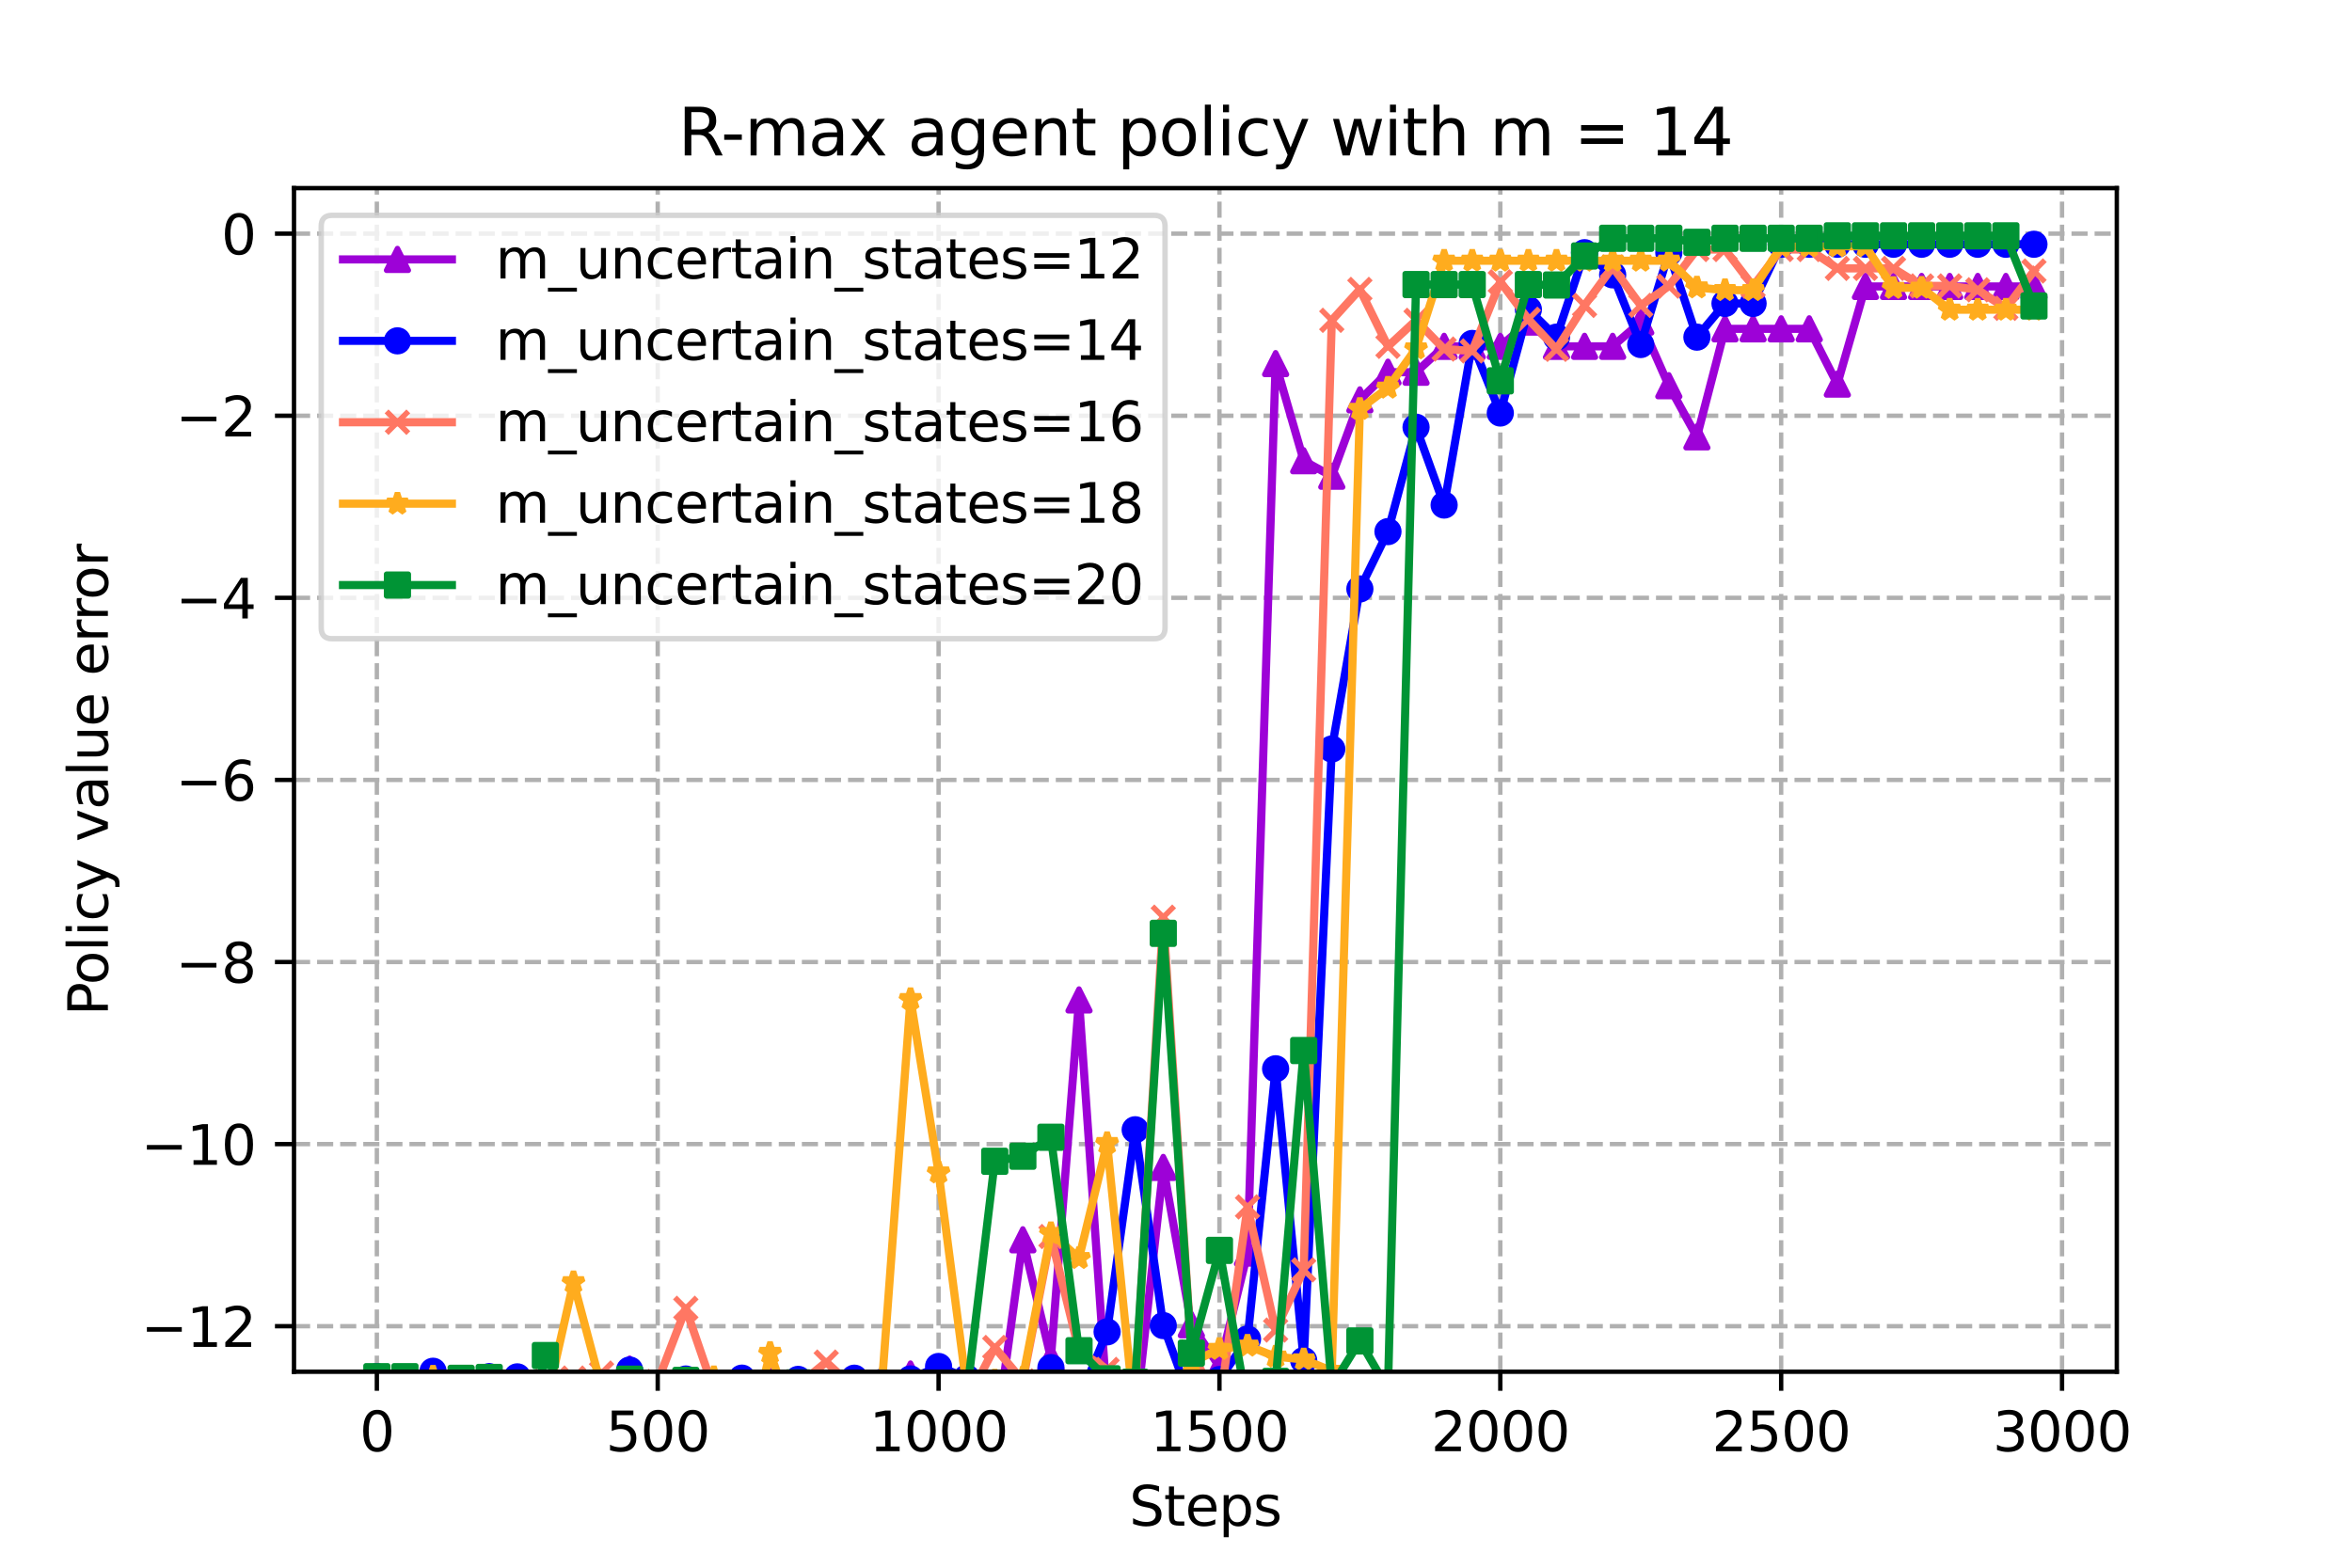 <?xml version="1.0" encoding="utf-8" standalone="no"?>
<!DOCTYPE svg PUBLIC "-//W3C//DTD SVG 1.1//EN"
  "http://www.w3.org/Graphics/SVG/1.1/DTD/svg11.dtd">
<svg xmlns:xlink="http://www.w3.org/1999/xlink" width="432pt" height="288pt" viewBox="0 0 432 288" xmlns="http://www.w3.org/2000/svg" version="1.1">
 <defs>
  <style type="text/css">*{stroke-linejoin: round; stroke-linecap: butt}</style>
 </defs>
 <g id="figure_1">
  <g id="patch_1">
   <path d="M 0 288 
L 432 288 
L 432 0 
L 0 0 
z
" style="fill: #ffffff"/>
  </g>
  <g id="axes_1">
   <g id="patch_2">
    <path d="M 54 252 
L 388.8 252 
L 388.8 34.56 
L 54 34.56 
z
" style="fill: #ffffff"/>
   </g>
   <g id="PolyCollection_1">
    <defs>
     <path id="m2dea8cf271" d="M 69.218 -28.367 
L 69.218 -28.367 
L 74.377 -34.015 
L 79.536 -34.633 
L 84.694 -30.727 
L 89.853 -35.091 
L 95.012 -29.651 
L 100.17 -11.095 
L 105.329 -32.646 
L 110.488 -29.688 
L 115.647 -36.486 
L 120.805 -31.755 
L 125.964 -33.67 
L 131.123 -30.085 
L 136.281 -34.588 
L 141.44 -34.241 
L 146.599 -34.499 
L 151.757 -33.62 
L 156.916 -32.798 
L 162.075 -32.71 
L 167.234 -35.585 
L 172.392 -33.723 
L 177.551 -26.99 
L 182.71 -22.762 
L 187.868 -60.239 
L 193.027 -38.516 
L 198.186 -104.307 
L 203.345 -30.162 
L 208.503 -26.938 
L 213.662 -73.533 
L 218.821 -44.632 
L 223.979 -36.945 
L 229.138 -57.794 
L 234.297 -221.203 
L 239.455 -203.359 
L 244.614 -200.516 
L 249.773 -214.544 
L 254.932 -219.622 
L 260.09 -219.622 
L 265.249 -224.377 
L 270.408 -224.377 
L 275.566 -224.377 
L 280.725 -228.834 
L 285.884 -224.377 
L 291.043 -224.377 
L 296.201 -224.377 
L 301.36 -228.834 
L 306.519 -217.142 
L 311.677 -207.747 
L 316.836 -227.592 
L 321.995 -227.592 
L 327.153 -227.592 
L 332.312 -227.592 
L 337.471 -217.436 
L 342.63 -235.379 
L 347.788 -235.379 
L 352.947 -235.379 
L 358.106 -235.379 
L 363.264 -235.379 
L 368.423 -235.379 
L 373.582 -235.379 
L 373.582 -235.379 
L 373.582 -235.379 
L 368.423 -235.379 
L 363.264 -235.379 
L 358.106 -235.379 
L 352.947 -235.379 
L 347.788 -235.379 
L 342.63 -235.379 
L 337.471 -217.436 
L 332.312 -227.592 
L 327.153 -227.592 
L 321.995 -227.592 
L 316.836 -227.592 
L 311.677 -207.747 
L 306.519 -217.142 
L 301.36 -228.834 
L 296.201 -224.377 
L 291.043 -224.377 
L 285.884 -224.377 
L 280.725 -228.834 
L 275.566 -224.377 
L 270.408 -224.377 
L 265.249 -224.377 
L 260.09 -219.622 
L 254.932 -219.622 
L 249.773 -214.544 
L 244.614 -200.516 
L 239.455 -203.359 
L 234.297 -221.203 
L 229.138 -57.794 
L 223.979 -36.945 
L 218.821 -44.632 
L 213.662 -73.533 
L 208.503 -26.938 
L 203.345 -30.162 
L 198.186 -104.307 
L 193.027 -38.516 
L 187.868 -60.239 
L 182.71 -22.762 
L 177.551 -26.99 
L 172.392 -33.723 
L 167.234 -35.585 
L 162.075 -32.71 
L 156.916 -32.798 
L 151.757 -33.62 
L 146.599 -34.499 
L 141.44 -34.241 
L 136.281 -34.588 
L 131.123 -30.085 
L 125.964 -33.67 
L 120.805 -31.755 
L 115.647 -36.486 
L 110.488 -29.688 
L 105.329 -32.646 
L 100.17 -11.095 
L 95.012 -29.651 
L 89.853 -35.091 
L 84.694 -30.727 
L 79.536 -34.633 
L 74.377 -34.015 
L 69.218 -28.367 
z
" style="stroke: #9d02d7; stroke-opacity: 0.2"/>
    </defs>
    <g clip-path="url(#p09ede33f73)">
     <use xlink:href="#m2dea8cf271" x="0" y="288" style="fill: #9d02d7; fill-opacity: 0.2; stroke: #9d02d7; stroke-opacity: 0.2"/>
    </g>
   </g>
   <g id="PolyCollection_2">
    <defs>
     <path id="mbd353cf507" d="M 69.218 -35.079 
L 69.218 -35.079 
L 74.377 -34.869 
L 79.536 -36.086 
L 84.694 -34.719 
L 89.853 -35.091 
L 95.012 -35.056 
L 100.17 -24.422 
L 105.329 -31.516 
L 110.488 -33.116 
L 115.647 -36.312 
L 120.805 -32.975 
L 125.964 -34.659 
L 131.123 -25.517 
L 136.281 -34.822 
L 141.44 -29.159 
L 146.599 -34.59 
L 151.757 -33.765 
L 156.916 -34.811 
L 162.075 -34.102 
L 167.234 -34.677 
L 172.392 -36.965 
L 177.551 -34.857 
L 182.71 -28.935 
L 187.868 -33.008 
L 193.027 -36.757 
L 198.186 -30.863 
L 203.345 -43.324 
L 208.503 -80.45 
L 213.662 -44.477 
L 218.821 -30.322 
L 223.979 -34.564 
L 229.138 -42.016 
L 234.297 -91.654 
L 239.455 -38.067 
L 244.614 -150.4 
L 249.773 -179.803 
L 254.932 -190.339 
L 260.09 -209.512 
L 265.249 -195.219 
L 270.408 -224.905 
L 275.566 -212.125 
L 280.725 -231.147 
L 285.884 -226.062 
L 291.043 -241.576 
L 296.201 -237.506 
L 301.36 -224.708 
L 306.519 -241.573 
L 311.677 -226.062 
L 316.836 -232.246 
L 321.995 -232.246 
L 327.153 -243.125 
L 332.312 -243.125 
L 337.471 -243.126 
L 342.63 -243.126 
L 347.788 -243.126 
L 352.947 -243.126 
L 358.106 -243.126 
L 363.264 -243.126 
L 368.423 -243.125 
L 373.582 -243.126 
L 373.582 -243.126 
L 373.582 -243.126 
L 368.423 -243.125 
L 363.264 -243.126 
L 358.106 -243.126 
L 352.947 -243.126 
L 347.788 -243.126 
L 342.63 -243.126 
L 337.471 -243.126 
L 332.312 -243.125 
L 327.153 -243.125 
L 321.995 -232.246 
L 316.836 -232.246 
L 311.677 -226.062 
L 306.519 -241.573 
L 301.36 -224.708 
L 296.201 -237.506 
L 291.043 -241.576 
L 285.884 -226.062 
L 280.725 -231.147 
L 275.566 -212.125 
L 270.408 -224.905 
L 265.249 -195.219 
L 260.09 -209.512 
L 254.932 -190.339 
L 249.773 -179.803 
L 244.614 -150.4 
L 239.455 -38.067 
L 234.297 -91.654 
L 229.138 -42.016 
L 223.979 -34.564 
L 218.821 -30.322 
L 213.662 -44.477 
L 208.503 -80.45 
L 203.345 -43.324 
L 198.186 -30.863 
L 193.027 -36.757 
L 187.868 -33.008 
L 182.71 -28.935 
L 177.551 -34.857 
L 172.392 -36.965 
L 167.234 -34.677 
L 162.075 -34.102 
L 156.916 -34.811 
L 151.757 -33.765 
L 146.599 -34.59 
L 141.44 -29.159 
L 136.281 -34.822 
L 131.123 -25.517 
L 125.964 -34.659 
L 120.805 -32.975 
L 115.647 -36.312 
L 110.488 -33.116 
L 105.329 -31.516 
L 100.17 -24.422 
L 95.012 -35.056 
L 89.853 -35.091 
L 84.694 -34.719 
L 79.536 -36.086 
L 74.377 -34.869 
L 69.218 -35.079 
z
" style="stroke: #0000ff; stroke-opacity: 0.2"/>
    </defs>
    <g clip-path="url(#p09ede33f73)">
     <use xlink:href="#mbd353cf507" x="0" y="288" style="fill: #0000ff; fill-opacity: 0.2; stroke: #0000ff; stroke-opacity: 0.2"/>
    </g>
   </g>
   <g id="PolyCollection_3">
    <defs>
     <path id="md5d8d47eef" d="M 69.218 -35.091 
L 69.218 -35.091 
L 74.377 -26.595 
L 79.536 -31.336 
L 84.694 -24.572 
L 89.853 -35.065 
L 95.012 -33.772 
L 100.17 -34.302 
L 105.329 -34.838 
L 110.488 -35.754 
L 115.647 -33.496 
L 120.805 -34.21 
L 125.964 -47.645 
L 131.123 -32.611 
L 136.281 -33.85 
L 141.44 -32.938 
L 146.599 -33.544 
L 151.757 -37.773 
L 156.916 -32.977 
L 162.075 -27.921 
L 167.234 -31.092 
L 172.392 -31.923 
L 177.551 -30.579 
L 182.71 -40.457 
L 187.868 -34.313 
L 193.027 -60.837 
L 198.186 -39.87 
L 203.345 -36.423 
L 208.503 -32.615 
L 213.662 -119.503 
L 218.821 -39.634 
L 223.979 -29.835 
L 229.138 -66.276 
L 234.297 -43.658 
L 239.455 -54.71 
L 244.614 -229.154 
L 249.773 -234.831 
L 254.932 -224.372 
L 260.09 -229.154 
L 265.249 -223.874 
L 270.408 -223.532 
L 275.566 -236.235 
L 280.725 -229.34 
L 285.884 -223.829 
L 291.043 -231.894 
L 296.201 -238.947 
L 301.36 -231.894 
L 306.519 -235.436 
L 311.677 -242.159 
L 316.836 -242.159 
L 321.995 -235.436 
L 327.153 -242.159 
L 332.312 -242.159 
L 337.471 -238.693 
L 342.63 -238.693 
L 347.788 -238.693 
L 352.947 -235.474 
L 358.106 -235.474 
L 363.264 -234.759 
L 368.423 -231.358 
L 373.582 -238.216 
L 373.582 -238.216 
L 373.582 -238.216 
L 368.423 -231.358 
L 363.264 -234.759 
L 358.106 -235.474 
L 352.947 -235.474 
L 347.788 -238.693 
L 342.63 -238.693 
L 337.471 -238.693 
L 332.312 -242.159 
L 327.153 -242.159 
L 321.995 -235.436 
L 316.836 -242.159 
L 311.677 -242.159 
L 306.519 -235.436 
L 301.36 -231.894 
L 296.201 -238.947 
L 291.043 -231.894 
L 285.884 -223.829 
L 280.725 -229.34 
L 275.566 -236.235 
L 270.408 -223.532 
L 265.249 -223.874 
L 260.09 -229.154 
L 254.932 -224.372 
L 249.773 -234.831 
L 244.614 -229.154 
L 239.455 -54.71 
L 234.297 -43.658 
L 229.138 -66.276 
L 223.979 -29.835 
L 218.821 -39.634 
L 213.662 -119.503 
L 208.503 -32.615 
L 203.345 -36.423 
L 198.186 -39.87 
L 193.027 -60.837 
L 187.868 -34.313 
L 182.71 -40.457 
L 177.551 -30.579 
L 172.392 -31.923 
L 167.234 -31.092 
L 162.075 -27.921 
L 156.916 -32.977 
L 151.757 -37.773 
L 146.599 -33.544 
L 141.44 -32.938 
L 136.281 -33.85 
L 131.123 -32.611 
L 125.964 -47.645 
L 120.805 -34.21 
L 115.647 -33.496 
L 110.488 -35.754 
L 105.329 -34.838 
L 100.17 -34.302 
L 95.012 -33.772 
L 89.853 -35.065 
L 84.694 -24.572 
L 79.536 -31.336 
L 74.377 -26.595 
L 69.218 -35.091 
z
" style="stroke: #ff7763; stroke-opacity: 0.2"/>
    </defs>
    <g clip-path="url(#p09ede33f73)">
     <use xlink:href="#md5d8d47eef" x="0" y="288" style="fill: #ff7763; fill-opacity: 0.2; stroke: #ff7763; stroke-opacity: 0.2"/>
    </g>
   </g>
   <g id="PolyCollection_4">
    <defs>
     <path id="me204d72466" d="M 69.218 -34.716 
L 69.218 -34.716 
L 74.377 -35.091 
L 79.536 -35.091 
L 84.694 -33.524 
L 89.853 -35.091 
L 95.012 -29.699 
L 100.17 -29.553 
L 105.329 -52.442 
L 110.488 -33.093 
L 115.647 -17.962 
L 120.805 -31.713 
L 125.964 -34.733 
L 131.123 -34.981 
L 136.281 -18.199 
L 141.44 -39.456 
L 146.599 -24.814 
L 151.757 -32.398 
L 156.916 -33.093 
L 162.075 -34.865 
L 167.234 -104.456 
L 172.392 -72.598 
L 177.551 -33.017 
L 182.71 -34.378 
L 187.868 -34.913 
L 193.027 -61.447 
L 198.186 -56.873 
L 203.345 -77.999 
L 208.503 -26.696 
L 213.662 -26.664 
L 218.821 -37.678 
L 223.979 -40.184 
L 229.138 -40.78 
L 234.297 -38.763 
L 239.455 -38.261 
L 244.614 -36.149 
L 249.773 -212.883 
L 254.932 -216.768 
L 260.09 -223.988 
L 265.249 -240.102 
L 270.408 -240.102 
L 275.566 -240.102 
L 280.725 -240.102 
L 285.884 -240.102 
L 291.043 -240.102 
L 296.201 -240.102 
L 301.36 -240.102 
L 306.519 -240.102 
L 311.677 -235.186 
L 316.836 -234.7 
L 321.995 -234.7 
L 327.153 -242.753 
L 332.312 -242.753 
L 337.471 -242.753 
L 342.63 -242.753 
L 347.788 -235.102 
L 352.947 -235.139 
L 358.106 -231.099 
L 363.264 -231.099 
L 368.423 -231.099 
L 373.582 -231.099 
L 373.582 -231.099 
L 373.582 -231.099 
L 368.423 -231.099 
L 363.264 -231.099 
L 358.106 -231.099 
L 352.947 -235.139 
L 347.788 -235.102 
L 342.63 -242.753 
L 337.471 -242.753 
L 332.312 -242.753 
L 327.153 -242.753 
L 321.995 -234.7 
L 316.836 -234.7 
L 311.677 -235.186 
L 306.519 -240.102 
L 301.36 -240.102 
L 296.201 -240.102 
L 291.043 -240.102 
L 285.884 -240.102 
L 280.725 -240.102 
L 275.566 -240.102 
L 270.408 -240.102 
L 265.249 -240.102 
L 260.09 -223.988 
L 254.932 -216.768 
L 249.773 -212.883 
L 244.614 -36.149 
L 239.455 -38.261 
L 234.297 -38.763 
L 229.138 -40.78 
L 223.979 -40.184 
L 218.821 -37.678 
L 213.662 -26.664 
L 208.503 -26.696 
L 203.345 -77.999 
L 198.186 -56.873 
L 193.027 -61.447 
L 187.868 -34.913 
L 182.71 -34.378 
L 177.551 -33.017 
L 172.392 -72.598 
L 167.234 -104.456 
L 162.075 -34.865 
L 156.916 -33.093 
L 151.757 -32.398 
L 146.599 -24.814 
L 141.44 -39.456 
L 136.281 -18.199 
L 131.123 -34.981 
L 125.964 -34.733 
L 120.805 -31.713 
L 115.647 -17.962 
L 110.488 -33.093 
L 105.329 -52.442 
L 100.17 -29.553 
L 95.012 -29.699 
L 89.853 -35.091 
L 84.694 -33.524 
L 79.536 -35.091 
L 74.377 -35.091 
L 69.218 -34.716 
z
" style="stroke: #ffac1e; stroke-opacity: 0.2"/>
    </defs>
    <g clip-path="url(#p09ede33f73)">
     <use xlink:href="#me204d72466" x="0" y="288" style="fill: #ffac1e; fill-opacity: 0.2; stroke: #ffac1e; stroke-opacity: 0.2"/>
    </g>
   </g>
   <g id="PolyCollection_5">
    <defs>
     <path id="mc5080ebfde" d="M 69.218 -35.091 
L 69.218 -35.091 
L 74.377 -35.091 
L 79.536 -28.866 
L 84.694 -34.786 
L 89.853 -34.957 
L 95.012 -16.424 
L 100.17 -38.97 
L 105.329 -29.447 
L 110.488 -32.651 
L 115.647 -34.623 
L 120.805 -33.561 
L 125.964 -34.412 
L 131.123 -30.596 
L 136.281 -33.768 
L 141.44 -32.617 
L 146.599 -33.95 
L 151.757 -20.014 
L 156.916 -28.192 
L 162.075 -31.613 
L 167.234 -30.859 
L 172.392 -32.777 
L 177.551 -31.666 
L 182.71 -74.664 
L 187.868 -75.591 
L 193.027 -79.074 
L 198.186 -39.863 
L 203.345 -34.698 
L 208.503 -34.076 
L 213.662 -116.537 
L 218.821 -39.413 
L 223.979 -58.291 
L 229.138 -29.425 
L 234.297 -34.223 
L 239.455 -95.006 
L 244.614 -33.315 
L 249.773 -41.653 
L 254.932 -32.76 
L 260.09 -235.718 
L 265.249 -235.718 
L 270.408 -235.718 
L 275.566 -218.035 
L 280.725 -235.718 
L 285.884 -235.64 
L 291.043 -240.978 
L 296.201 -244.227 
L 301.36 -244.227 
L 306.519 -244.227 
L 311.677 -243.482 
L 316.836 -244.227 
L 321.995 -244.227 
L 327.153 -244.227 
L 332.312 -244.227 
L 337.471 -244.676 
L 342.63 -244.676 
L 347.788 -244.676 
L 352.947 -244.676 
L 358.106 -244.676 
L 363.264 -244.676 
L 368.423 -244.676 
L 373.582 -231.789 
L 373.582 -231.789 
L 373.582 -231.789 
L 368.423 -244.676 
L 363.264 -244.676 
L 358.106 -244.676 
L 352.947 -244.676 
L 347.788 -244.676 
L 342.63 -244.676 
L 337.471 -244.676 
L 332.312 -244.227 
L 327.153 -244.227 
L 321.995 -244.227 
L 316.836 -244.227 
L 311.677 -243.482 
L 306.519 -244.227 
L 301.36 -244.227 
L 296.201 -244.227 
L 291.043 -240.978 
L 285.884 -235.64 
L 280.725 -235.718 
L 275.566 -218.035 
L 270.408 -235.718 
L 265.249 -235.718 
L 260.09 -235.718 
L 254.932 -32.76 
L 249.773 -41.653 
L 244.614 -33.315 
L 239.455 -95.006 
L 234.297 -34.223 
L 229.138 -29.425 
L 223.979 -58.291 
L 218.821 -39.413 
L 213.662 -116.537 
L 208.503 -34.076 
L 203.345 -34.698 
L 198.186 -39.863 
L 193.027 -79.074 
L 187.868 -75.591 
L 182.71 -74.664 
L 177.551 -31.666 
L 172.392 -32.777 
L 167.234 -30.859 
L 162.075 -31.613 
L 156.916 -28.192 
L 151.757 -20.014 
L 146.599 -33.95 
L 141.44 -32.617 
L 136.281 -33.768 
L 131.123 -30.596 
L 125.964 -34.412 
L 120.805 -33.561 
L 115.647 -34.623 
L 110.488 -32.651 
L 105.329 -29.447 
L 100.17 -38.97 
L 95.012 -16.424 
L 89.853 -34.957 
L 84.694 -34.786 
L 79.536 -28.866 
L 74.377 -35.091 
L 69.218 -35.091 
z
" style="stroke: #009435; stroke-opacity: 0.2"/>
    </defs>
    <g clip-path="url(#p09ede33f73)">
     <use xlink:href="#mc5080ebfde" x="0" y="288" style="fill: #009435; fill-opacity: 0.2; stroke: #009435; stroke-opacity: 0.2"/>
    </g>
   </g>
   <g id="matplotlib.axis_1">
    <g id="xtick_1">
     <g id="line2d_1">
      <path d="M 69.218 252 
L 69.218 34.56 
" clip-path="url(#p09ede33f73)" style="fill: none; stroke-dasharray: 2.96,1.28; stroke-dashoffset: 0; stroke: #b0b0b0; stroke-width: 0.8"/>
     </g>
     <g id="line2d_2">
      <defs>
       <path id="mf7de91b9c9" d="M 0 0 
L 0 3.5 
" style="stroke: #000000; stroke-width: 0.8"/>
      </defs>
      <g>
       <use xlink:href="#mf7de91b9c9" x="69.218" y="252" style="stroke: #000000; stroke-width: 0.8"/>
      </g>
     </g>
     <g id="text_1">
      <!-- 0 -->
      <g transform="translate(66.037 266.598)scale(0.1 -0.1)">
       <defs>
        <path id="DejaVuSans-30" d="M 2034 4250 
Q 1547 4250 1301 3770 
Q 1056 3291 1056 2328 
Q 1056 1369 1301 889 
Q 1547 409 2034 409 
Q 2525 409 2770 889 
Q 3016 1369 3016 2328 
Q 3016 3291 2770 3770 
Q 2525 4250 2034 4250 
z
M 2034 4750 
Q 2819 4750 3233 4129 
Q 3647 3509 3647 2328 
Q 3647 1150 3233 529 
Q 2819 -91 2034 -91 
Q 1250 -91 836 529 
Q 422 1150 422 2328 
Q 422 3509 836 4129 
Q 1250 4750 2034 4750 
z
" transform="scale(0.016)"/>
       </defs>
       <use xlink:href="#DejaVuSans-30"/>
      </g>
     </g>
    </g>
    <g id="xtick_2">
     <g id="line2d_3">
      <path d="M 120.805 252 
L 120.805 34.56 
" clip-path="url(#p09ede33f73)" style="fill: none; stroke-dasharray: 2.96,1.28; stroke-dashoffset: 0; stroke: #b0b0b0; stroke-width: 0.8"/>
     </g>
     <g id="line2d_4">
      <g>
       <use xlink:href="#mf7de91b9c9" x="120.805" y="252" style="stroke: #000000; stroke-width: 0.8"/>
      </g>
     </g>
     <g id="text_2">
      <!-- 500 -->
      <g transform="translate(111.261 266.598)scale(0.1 -0.1)">
       <defs>
        <path id="DejaVuSans-35" d="M 691 4666 
L 3169 4666 
L 3169 4134 
L 1269 4134 
L 1269 2991 
Q 1406 3038 1543 3061 
Q 1681 3084 1819 3084 
Q 2600 3084 3056 2656 
Q 3513 2228 3513 1497 
Q 3513 744 3044 326 
Q 2575 -91 1722 -91 
Q 1428 -91 1123 -41 
Q 819 9 494 109 
L 494 744 
Q 775 591 1075 516 
Q 1375 441 1709 441 
Q 2250 441 2565 725 
Q 2881 1009 2881 1497 
Q 2881 1984 2565 2268 
Q 2250 2553 1709 2553 
Q 1456 2553 1204 2497 
Q 953 2441 691 2322 
L 691 4666 
z
" transform="scale(0.016)"/>
       </defs>
       <use xlink:href="#DejaVuSans-35"/>
       <use xlink:href="#DejaVuSans-30" x="63.623"/>
       <use xlink:href="#DejaVuSans-30" x="127.246"/>
      </g>
     </g>
    </g>
    <g id="xtick_3">
     <g id="line2d_5">
      <path d="M 172.392 252 
L 172.392 34.56 
" clip-path="url(#p09ede33f73)" style="fill: none; stroke-dasharray: 2.96,1.28; stroke-dashoffset: 0; stroke: #b0b0b0; stroke-width: 0.8"/>
     </g>
     <g id="line2d_6">
      <g>
       <use xlink:href="#mf7de91b9c9" x="172.392" y="252" style="stroke: #000000; stroke-width: 0.8"/>
      </g>
     </g>
     <g id="text_3">
      <!-- 1000 -->
      <g transform="translate(159.667 266.598)scale(0.1 -0.1)">
       <defs>
        <path id="DejaVuSans-31" d="M 794 531 
L 1825 531 
L 1825 4091 
L 703 3866 
L 703 4441 
L 1819 4666 
L 2450 4666 
L 2450 531 
L 3481 531 
L 3481 0 
L 794 0 
L 794 531 
z
" transform="scale(0.016)"/>
       </defs>
       <use xlink:href="#DejaVuSans-31"/>
       <use xlink:href="#DejaVuSans-30" x="63.623"/>
       <use xlink:href="#DejaVuSans-30" x="127.246"/>
       <use xlink:href="#DejaVuSans-30" x="190.869"/>
      </g>
     </g>
    </g>
    <g id="xtick_4">
     <g id="line2d_7">
      <path d="M 223.979 252 
L 223.979 34.56 
" clip-path="url(#p09ede33f73)" style="fill: none; stroke-dasharray: 2.96,1.28; stroke-dashoffset: 0; stroke: #b0b0b0; stroke-width: 0.8"/>
     </g>
     <g id="line2d_8">
      <g>
       <use xlink:href="#mf7de91b9c9" x="223.979" y="252" style="stroke: #000000; stroke-width: 0.8"/>
      </g>
     </g>
     <g id="text_4">
      <!-- 1500 -->
      <g transform="translate(211.254 266.598)scale(0.1 -0.1)">
       <use xlink:href="#DejaVuSans-31"/>
       <use xlink:href="#DejaVuSans-35" x="63.623"/>
       <use xlink:href="#DejaVuSans-30" x="127.246"/>
       <use xlink:href="#DejaVuSans-30" x="190.869"/>
      </g>
     </g>
    </g>
    <g id="xtick_5">
     <g id="line2d_9">
      <path d="M 275.566 252 
L 275.566 34.56 
" clip-path="url(#p09ede33f73)" style="fill: none; stroke-dasharray: 2.96,1.28; stroke-dashoffset: 0; stroke: #b0b0b0; stroke-width: 0.8"/>
     </g>
     <g id="line2d_10">
      <g>
       <use xlink:href="#mf7de91b9c9" x="275.566" y="252" style="stroke: #000000; stroke-width: 0.8"/>
      </g>
     </g>
     <g id="text_5">
      <!-- 2000 -->
      <g transform="translate(262.841 266.598)scale(0.1 -0.1)">
       <defs>
        <path id="DejaVuSans-32" d="M 1228 531 
L 3431 531 
L 3431 0 
L 469 0 
L 469 531 
Q 828 903 1448 1529 
Q 2069 2156 2228 2338 
Q 2531 2678 2651 2914 
Q 2772 3150 2772 3378 
Q 2772 3750 2511 3984 
Q 2250 4219 1831 4219 
Q 1534 4219 1204 4116 
Q 875 4013 500 3803 
L 500 4441 
Q 881 4594 1212 4672 
Q 1544 4750 1819 4750 
Q 2544 4750 2975 4387 
Q 3406 4025 3406 3419 
Q 3406 3131 3298 2873 
Q 3191 2616 2906 2266 
Q 2828 2175 2409 1742 
Q 1991 1309 1228 531 
z
" transform="scale(0.016)"/>
       </defs>
       <use xlink:href="#DejaVuSans-32"/>
       <use xlink:href="#DejaVuSans-30" x="63.623"/>
       <use xlink:href="#DejaVuSans-30" x="127.246"/>
       <use xlink:href="#DejaVuSans-30" x="190.869"/>
      </g>
     </g>
    </g>
    <g id="xtick_6">
     <g id="line2d_11">
      <path d="M 327.153 252 
L 327.153 34.56 
" clip-path="url(#p09ede33f73)" style="fill: none; stroke-dasharray: 2.96,1.28; stroke-dashoffset: 0; stroke: #b0b0b0; stroke-width: 0.8"/>
     </g>
     <g id="line2d_12">
      <g>
       <use xlink:href="#mf7de91b9c9" x="327.153" y="252" style="stroke: #000000; stroke-width: 0.8"/>
      </g>
     </g>
     <g id="text_6">
      <!-- 2500 -->
      <g transform="translate(314.428 266.598)scale(0.1 -0.1)">
       <use xlink:href="#DejaVuSans-32"/>
       <use xlink:href="#DejaVuSans-35" x="63.623"/>
       <use xlink:href="#DejaVuSans-30" x="127.246"/>
       <use xlink:href="#DejaVuSans-30" x="190.869"/>
      </g>
     </g>
    </g>
    <g id="xtick_7">
     <g id="line2d_13">
      <path d="M 378.741 252 
L 378.741 34.56 
" clip-path="url(#p09ede33f73)" style="fill: none; stroke-dasharray: 2.96,1.28; stroke-dashoffset: 0; stroke: #b0b0b0; stroke-width: 0.8"/>
     </g>
     <g id="line2d_14">
      <g>
       <use xlink:href="#mf7de91b9c9" x="378.741" y="252" style="stroke: #000000; stroke-width: 0.8"/>
      </g>
     </g>
     <g id="text_7">
      <!-- 3000 -->
      <g transform="translate(366.016 266.598)scale(0.1 -0.1)">
       <defs>
        <path id="DejaVuSans-33" d="M 2597 2516 
Q 3050 2419 3304 2112 
Q 3559 1806 3559 1356 
Q 3559 666 3084 287 
Q 2609 -91 1734 -91 
Q 1441 -91 1130 -33 
Q 819 25 488 141 
L 488 750 
Q 750 597 1062 519 
Q 1375 441 1716 441 
Q 2309 441 2620 675 
Q 2931 909 2931 1356 
Q 2931 1769 2642 2001 
Q 2353 2234 1838 2234 
L 1294 2234 
L 1294 2753 
L 1863 2753 
Q 2328 2753 2575 2939 
Q 2822 3125 2822 3475 
Q 2822 3834 2567 4026 
Q 2313 4219 1838 4219 
Q 1578 4219 1281 4162 
Q 984 4106 628 3988 
L 628 4550 
Q 988 4650 1302 4700 
Q 1616 4750 1894 4750 
Q 2613 4750 3031 4423 
Q 3450 4097 3450 3541 
Q 3450 3153 3228 2886 
Q 3006 2619 2597 2516 
z
" transform="scale(0.016)"/>
       </defs>
       <use xlink:href="#DejaVuSans-33"/>
       <use xlink:href="#DejaVuSans-30" x="63.623"/>
       <use xlink:href="#DejaVuSans-30" x="127.246"/>
       <use xlink:href="#DejaVuSans-30" x="190.869"/>
      </g>
     </g>
    </g>
    <g id="text_8">
     <!-- Steps -->
     <g transform="translate(207.41 280.277)scale(0.1 -0.1)">
      <defs>
       <path id="DejaVuSans-53" d="M 3425 4513 
L 3425 3897 
Q 3066 4069 2747 4153 
Q 2428 4238 2131 4238 
Q 1616 4238 1336 4038 
Q 1056 3838 1056 3469 
Q 1056 3159 1242 3001 
Q 1428 2844 1947 2747 
L 2328 2669 
Q 3034 2534 3370 2195 
Q 3706 1856 3706 1288 
Q 3706 609 3251 259 
Q 2797 -91 1919 -91 
Q 1588 -91 1214 -16 
Q 841 59 441 206 
L 441 856 
Q 825 641 1194 531 
Q 1563 422 1919 422 
Q 2459 422 2753 634 
Q 3047 847 3047 1241 
Q 3047 1584 2836 1778 
Q 2625 1972 2144 2069 
L 1759 2144 
Q 1053 2284 737 2584 
Q 422 2884 422 3419 
Q 422 4038 858 4394 
Q 1294 4750 2059 4750 
Q 2388 4750 2728 4690 
Q 3069 4631 3425 4513 
z
" transform="scale(0.016)"/>
       <path id="DejaVuSans-74" d="M 1172 4494 
L 1172 3500 
L 2356 3500 
L 2356 3053 
L 1172 3053 
L 1172 1153 
Q 1172 725 1289 603 
Q 1406 481 1766 481 
L 2356 481 
L 2356 0 
L 1766 0 
Q 1100 0 847 248 
Q 594 497 594 1153 
L 594 3053 
L 172 3053 
L 172 3500 
L 594 3500 
L 594 4494 
L 1172 4494 
z
" transform="scale(0.016)"/>
       <path id="DejaVuSans-65" d="M 3597 1894 
L 3597 1613 
L 953 1613 
Q 991 1019 1311 708 
Q 1631 397 2203 397 
Q 2534 397 2845 478 
Q 3156 559 3463 722 
L 3463 178 
Q 3153 47 2828 -22 
Q 2503 -91 2169 -91 
Q 1331 -91 842 396 
Q 353 884 353 1716 
Q 353 2575 817 3079 
Q 1281 3584 2069 3584 
Q 2775 3584 3186 3129 
Q 3597 2675 3597 1894 
z
M 3022 2063 
Q 3016 2534 2758 2815 
Q 2500 3097 2075 3097 
Q 1594 3097 1305 2825 
Q 1016 2553 972 2059 
L 3022 2063 
z
" transform="scale(0.016)"/>
       <path id="DejaVuSans-70" d="M 1159 525 
L 1159 -1331 
L 581 -1331 
L 581 3500 
L 1159 3500 
L 1159 2969 
Q 1341 3281 1617 3432 
Q 1894 3584 2278 3584 
Q 2916 3584 3314 3078 
Q 3713 2572 3713 1747 
Q 3713 922 3314 415 
Q 2916 -91 2278 -91 
Q 1894 -91 1617 61 
Q 1341 213 1159 525 
z
M 3116 1747 
Q 3116 2381 2855 2742 
Q 2594 3103 2138 3103 
Q 1681 3103 1420 2742 
Q 1159 2381 1159 1747 
Q 1159 1113 1420 752 
Q 1681 391 2138 391 
Q 2594 391 2855 752 
Q 3116 1113 3116 1747 
z
" transform="scale(0.016)"/>
       <path id="DejaVuSans-73" d="M 2834 3397 
L 2834 2853 
Q 2591 2978 2328 3040 
Q 2066 3103 1784 3103 
Q 1356 3103 1142 2972 
Q 928 2841 928 2578 
Q 928 2378 1081 2264 
Q 1234 2150 1697 2047 
L 1894 2003 
Q 2506 1872 2764 1633 
Q 3022 1394 3022 966 
Q 3022 478 2636 193 
Q 2250 -91 1575 -91 
Q 1294 -91 989 -36 
Q 684 19 347 128 
L 347 722 
Q 666 556 975 473 
Q 1284 391 1588 391 
Q 1994 391 2212 530 
Q 2431 669 2431 922 
Q 2431 1156 2273 1281 
Q 2116 1406 1581 1522 
L 1381 1569 
Q 847 1681 609 1914 
Q 372 2147 372 2553 
Q 372 3047 722 3315 
Q 1072 3584 1716 3584 
Q 2034 3584 2315 3537 
Q 2597 3491 2834 3397 
z
" transform="scale(0.016)"/>
      </defs>
      <use xlink:href="#DejaVuSans-53"/>
      <use xlink:href="#DejaVuSans-74" x="63.477"/>
      <use xlink:href="#DejaVuSans-65" x="102.686"/>
      <use xlink:href="#DejaVuSans-70" x="164.209"/>
      <use xlink:href="#DejaVuSans-73" x="227.686"/>
     </g>
    </g>
   </g>
   <g id="matplotlib.axis_2">
    <g id="ytick_1">
     <g id="line2d_15">
      <path d="M 54 243.637 
L 388.8 243.637 
" clip-path="url(#p09ede33f73)" style="fill: none; stroke-dasharray: 2.96,1.28; stroke-dashoffset: 0; stroke: #b0b0b0; stroke-width: 0.8"/>
     </g>
     <g id="line2d_16">
      <defs>
       <path id="m05856bb7da" d="M 0 0 
L -3.5 0 
" style="stroke: #000000; stroke-width: 0.8"/>
      </defs>
      <g>
       <use xlink:href="#m05856bb7da" x="54" y="243.637" style="stroke: #000000; stroke-width: 0.8"/>
      </g>
     </g>
     <g id="text_9">
      <!-- −12 -->
      <g transform="translate(25.895 247.436)scale(0.1 -0.1)">
       <defs>
        <path id="DejaVuSans-2212" d="M 678 2272 
L 4684 2272 
L 4684 1741 
L 678 1741 
L 678 2272 
z
" transform="scale(0.016)"/>
       </defs>
       <use xlink:href="#DejaVuSans-2212"/>
       <use xlink:href="#DejaVuSans-31" x="83.789"/>
       <use xlink:href="#DejaVuSans-32" x="147.412"/>
      </g>
     </g>
    </g>
    <g id="ytick_2">
     <g id="line2d_17">
      <path d="M 54 210.185 
L 388.8 210.185 
" clip-path="url(#p09ede33f73)" style="fill: none; stroke-dasharray: 2.96,1.28; stroke-dashoffset: 0; stroke: #b0b0b0; stroke-width: 0.8"/>
     </g>
     <g id="line2d_18">
      <g>
       <use xlink:href="#m05856bb7da" x="54" y="210.185" style="stroke: #000000; stroke-width: 0.8"/>
      </g>
     </g>
     <g id="text_10">
      <!-- −10 -->
      <g transform="translate(25.895 213.984)scale(0.1 -0.1)">
       <use xlink:href="#DejaVuSans-2212"/>
       <use xlink:href="#DejaVuSans-31" x="83.789"/>
       <use xlink:href="#DejaVuSans-30" x="147.412"/>
      </g>
     </g>
    </g>
    <g id="ytick_3">
     <g id="line2d_19">
      <path d="M 54 176.732 
L 388.8 176.732 
" clip-path="url(#p09ede33f73)" style="fill: none; stroke-dasharray: 2.96,1.28; stroke-dashoffset: 0; stroke: #b0b0b0; stroke-width: 0.8"/>
     </g>
     <g id="line2d_20">
      <g>
       <use xlink:href="#m05856bb7da" x="54" y="176.732" style="stroke: #000000; stroke-width: 0.8"/>
      </g>
     </g>
     <g id="text_11">
      <!-- −8 -->
      <g transform="translate(32.258 180.532)scale(0.1 -0.1)">
       <defs>
        <path id="DejaVuSans-38" d="M 2034 2216 
Q 1584 2216 1326 1975 
Q 1069 1734 1069 1313 
Q 1069 891 1326 650 
Q 1584 409 2034 409 
Q 2484 409 2743 651 
Q 3003 894 3003 1313 
Q 3003 1734 2745 1975 
Q 2488 2216 2034 2216 
z
M 1403 2484 
Q 997 2584 770 2862 
Q 544 3141 544 3541 
Q 544 4100 942 4425 
Q 1341 4750 2034 4750 
Q 2731 4750 3128 4425 
Q 3525 4100 3525 3541 
Q 3525 3141 3298 2862 
Q 3072 2584 2669 2484 
Q 3125 2378 3379 2068 
Q 3634 1759 3634 1313 
Q 3634 634 3220 271 
Q 2806 -91 2034 -91 
Q 1263 -91 848 271 
Q 434 634 434 1313 
Q 434 1759 690 2068 
Q 947 2378 1403 2484 
z
M 1172 3481 
Q 1172 3119 1398 2916 
Q 1625 2713 2034 2713 
Q 2441 2713 2670 2916 
Q 2900 3119 2900 3481 
Q 2900 3844 2670 4047 
Q 2441 4250 2034 4250 
Q 1625 4250 1398 4047 
Q 1172 3844 1172 3481 
z
" transform="scale(0.016)"/>
       </defs>
       <use xlink:href="#DejaVuSans-2212"/>
       <use xlink:href="#DejaVuSans-38" x="83.789"/>
      </g>
     </g>
    </g>
    <g id="ytick_4">
     <g id="line2d_21">
      <path d="M 54 143.28 
L 388.8 143.28 
" clip-path="url(#p09ede33f73)" style="fill: none; stroke-dasharray: 2.96,1.28; stroke-dashoffset: 0; stroke: #b0b0b0; stroke-width: 0.8"/>
     </g>
     <g id="line2d_22">
      <g>
       <use xlink:href="#m05856bb7da" x="54" y="143.28" style="stroke: #000000; stroke-width: 0.8"/>
      </g>
     </g>
     <g id="text_12">
      <!-- −6 -->
      <g transform="translate(32.258 147.079)scale(0.1 -0.1)">
       <defs>
        <path id="DejaVuSans-36" d="M 2113 2584 
Q 1688 2584 1439 2293 
Q 1191 2003 1191 1497 
Q 1191 994 1439 701 
Q 1688 409 2113 409 
Q 2538 409 2786 701 
Q 3034 994 3034 1497 
Q 3034 2003 2786 2293 
Q 2538 2584 2113 2584 
z
M 3366 4563 
L 3366 3988 
Q 3128 4100 2886 4159 
Q 2644 4219 2406 4219 
Q 1781 4219 1451 3797 
Q 1122 3375 1075 2522 
Q 1259 2794 1537 2939 
Q 1816 3084 2150 3084 
Q 2853 3084 3261 2657 
Q 3669 2231 3669 1497 
Q 3669 778 3244 343 
Q 2819 -91 2113 -91 
Q 1303 -91 875 529 
Q 447 1150 447 2328 
Q 447 3434 972 4092 
Q 1497 4750 2381 4750 
Q 2619 4750 2861 4703 
Q 3103 4656 3366 4563 
z
" transform="scale(0.016)"/>
       </defs>
       <use xlink:href="#DejaVuSans-2212"/>
       <use xlink:href="#DejaVuSans-36" x="83.789"/>
      </g>
     </g>
    </g>
    <g id="ytick_5">
     <g id="line2d_23">
      <path d="M 54 109.828 
L 388.8 109.828 
" clip-path="url(#p09ede33f73)" style="fill: none; stroke-dasharray: 2.96,1.28; stroke-dashoffset: 0; stroke: #b0b0b0; stroke-width: 0.8"/>
     </g>
     <g id="line2d_24">
      <g>
       <use xlink:href="#m05856bb7da" x="54" y="109.828" style="stroke: #000000; stroke-width: 0.8"/>
      </g>
     </g>
     <g id="text_13">
      <!-- −4 -->
      <g transform="translate(32.258 113.627)scale(0.1 -0.1)">
       <defs>
        <path id="DejaVuSans-34" d="M 2419 4116 
L 825 1625 
L 2419 1625 
L 2419 4116 
z
M 2253 4666 
L 3047 4666 
L 3047 1625 
L 3713 1625 
L 3713 1100 
L 3047 1100 
L 3047 0 
L 2419 0 
L 2419 1100 
L 313 1100 
L 313 1709 
L 2253 4666 
z
" transform="scale(0.016)"/>
       </defs>
       <use xlink:href="#DejaVuSans-2212"/>
       <use xlink:href="#DejaVuSans-34" x="83.789"/>
      </g>
     </g>
    </g>
    <g id="ytick_6">
     <g id="line2d_25">
      <path d="M 54 76.375 
L 388.8 76.375 
" clip-path="url(#p09ede33f73)" style="fill: none; stroke-dasharray: 2.96,1.28; stroke-dashoffset: 0; stroke: #b0b0b0; stroke-width: 0.8"/>
     </g>
     <g id="line2d_26">
      <g>
       <use xlink:href="#m05856bb7da" x="54" y="76.375" style="stroke: #000000; stroke-width: 0.8"/>
      </g>
     </g>
     <g id="text_14">
      <!-- −2 -->
      <g transform="translate(32.258 80.175)scale(0.1 -0.1)">
       <use xlink:href="#DejaVuSans-2212"/>
       <use xlink:href="#DejaVuSans-32" x="83.789"/>
      </g>
     </g>
    </g>
    <g id="ytick_7">
     <g id="line2d_27">
      <path d="M 54 42.923 
L 388.8 42.923 
" clip-path="url(#p09ede33f73)" style="fill: none; stroke-dasharray: 2.96,1.28; stroke-dashoffset: 0; stroke: #b0b0b0; stroke-width: 0.8"/>
     </g>
     <g id="line2d_28">
      <g>
       <use xlink:href="#m05856bb7da" x="54" y="42.923" style="stroke: #000000; stroke-width: 0.8"/>
      </g>
     </g>
     <g id="text_15">
      <!-- 0 -->
      <g transform="translate(40.638 46.722)scale(0.1 -0.1)">
       <use xlink:href="#DejaVuSans-30"/>
      </g>
     </g>
    </g>
    <g id="text_16">
     <!-- Policy value error -->
     <g transform="translate(19.816 186.598)rotate(-90)scale(0.1 -0.1)">
      <defs>
       <path id="DejaVuSans-50" d="M 1259 4147 
L 1259 2394 
L 2053 2394 
Q 2494 2394 2734 2622 
Q 2975 2850 2975 3272 
Q 2975 3691 2734 3919 
Q 2494 4147 2053 4147 
L 1259 4147 
z
M 628 4666 
L 2053 4666 
Q 2838 4666 3239 4311 
Q 3641 3956 3641 3272 
Q 3641 2581 3239 2228 
Q 2838 1875 2053 1875 
L 1259 1875 
L 1259 0 
L 628 0 
L 628 4666 
z
" transform="scale(0.016)"/>
       <path id="DejaVuSans-6f" d="M 1959 3097 
Q 1497 3097 1228 2736 
Q 959 2375 959 1747 
Q 959 1119 1226 758 
Q 1494 397 1959 397 
Q 2419 397 2687 759 
Q 2956 1122 2956 1747 
Q 2956 2369 2687 2733 
Q 2419 3097 1959 3097 
z
M 1959 3584 
Q 2709 3584 3137 3096 
Q 3566 2609 3566 1747 
Q 3566 888 3137 398 
Q 2709 -91 1959 -91 
Q 1206 -91 779 398 
Q 353 888 353 1747 
Q 353 2609 779 3096 
Q 1206 3584 1959 3584 
z
" transform="scale(0.016)"/>
       <path id="DejaVuSans-6c" d="M 603 4863 
L 1178 4863 
L 1178 0 
L 603 0 
L 603 4863 
z
" transform="scale(0.016)"/>
       <path id="DejaVuSans-69" d="M 603 3500 
L 1178 3500 
L 1178 0 
L 603 0 
L 603 3500 
z
M 603 4863 
L 1178 4863 
L 1178 4134 
L 603 4134 
L 603 4863 
z
" transform="scale(0.016)"/>
       <path id="DejaVuSans-63" d="M 3122 3366 
L 3122 2828 
Q 2878 2963 2633 3030 
Q 2388 3097 2138 3097 
Q 1578 3097 1268 2742 
Q 959 2388 959 1747 
Q 959 1106 1268 751 
Q 1578 397 2138 397 
Q 2388 397 2633 464 
Q 2878 531 3122 666 
L 3122 134 
Q 2881 22 2623 -34 
Q 2366 -91 2075 -91 
Q 1284 -91 818 406 
Q 353 903 353 1747 
Q 353 2603 823 3093 
Q 1294 3584 2113 3584 
Q 2378 3584 2631 3529 
Q 2884 3475 3122 3366 
z
" transform="scale(0.016)"/>
       <path id="DejaVuSans-79" d="M 2059 -325 
Q 1816 -950 1584 -1140 
Q 1353 -1331 966 -1331 
L 506 -1331 
L 506 -850 
L 844 -850 
Q 1081 -850 1212 -737 
Q 1344 -625 1503 -206 
L 1606 56 
L 191 3500 
L 800 3500 
L 1894 763 
L 2988 3500 
L 3597 3500 
L 2059 -325 
z
" transform="scale(0.016)"/>
       <path id="DejaVuSans-20" transform="scale(0.016)"/>
       <path id="DejaVuSans-76" d="M 191 3500 
L 800 3500 
L 1894 563 
L 2988 3500 
L 3597 3500 
L 2284 0 
L 1503 0 
L 191 3500 
z
" transform="scale(0.016)"/>
       <path id="DejaVuSans-61" d="M 2194 1759 
Q 1497 1759 1228 1600 
Q 959 1441 959 1056 
Q 959 750 1161 570 
Q 1363 391 1709 391 
Q 2188 391 2477 730 
Q 2766 1069 2766 1631 
L 2766 1759 
L 2194 1759 
z
M 3341 1997 
L 3341 0 
L 2766 0 
L 2766 531 
Q 2569 213 2275 61 
Q 1981 -91 1556 -91 
Q 1019 -91 701 211 
Q 384 513 384 1019 
Q 384 1609 779 1909 
Q 1175 2209 1959 2209 
L 2766 2209 
L 2766 2266 
Q 2766 2663 2505 2880 
Q 2244 3097 1772 3097 
Q 1472 3097 1187 3025 
Q 903 2953 641 2809 
L 641 3341 
Q 956 3463 1253 3523 
Q 1550 3584 1831 3584 
Q 2591 3584 2966 3190 
Q 3341 2797 3341 1997 
z
" transform="scale(0.016)"/>
       <path id="DejaVuSans-75" d="M 544 1381 
L 544 3500 
L 1119 3500 
L 1119 1403 
Q 1119 906 1312 657 
Q 1506 409 1894 409 
Q 2359 409 2629 706 
Q 2900 1003 2900 1516 
L 2900 3500 
L 3475 3500 
L 3475 0 
L 2900 0 
L 2900 538 
Q 2691 219 2414 64 
Q 2138 -91 1772 -91 
Q 1169 -91 856 284 
Q 544 659 544 1381 
z
M 1991 3584 
L 1991 3584 
z
" transform="scale(0.016)"/>
       <path id="DejaVuSans-72" d="M 2631 2963 
Q 2534 3019 2420 3045 
Q 2306 3072 2169 3072 
Q 1681 3072 1420 2755 
Q 1159 2438 1159 1844 
L 1159 0 
L 581 0 
L 581 3500 
L 1159 3500 
L 1159 2956 
Q 1341 3275 1631 3429 
Q 1922 3584 2338 3584 
Q 2397 3584 2469 3576 
Q 2541 3569 2628 3553 
L 2631 2963 
z
" transform="scale(0.016)"/>
      </defs>
      <use xlink:href="#DejaVuSans-50"/>
      <use xlink:href="#DejaVuSans-6f" x="56.678"/>
      <use xlink:href="#DejaVuSans-6c" x="117.859"/>
      <use xlink:href="#DejaVuSans-69" x="145.643"/>
      <use xlink:href="#DejaVuSans-63" x="173.426"/>
      <use xlink:href="#DejaVuSans-79" x="228.406"/>
      <use xlink:href="#DejaVuSans-20" x="287.586"/>
      <use xlink:href="#DejaVuSans-76" x="319.373"/>
      <use xlink:href="#DejaVuSans-61" x="378.553"/>
      <use xlink:href="#DejaVuSans-6c" x="439.832"/>
      <use xlink:href="#DejaVuSans-75" x="467.615"/>
      <use xlink:href="#DejaVuSans-65" x="530.994"/>
      <use xlink:href="#DejaVuSans-20" x="592.518"/>
      <use xlink:href="#DejaVuSans-65" x="624.305"/>
      <use xlink:href="#DejaVuSans-72" x="685.828"/>
      <use xlink:href="#DejaVuSans-72" x="725.191"/>
      <use xlink:href="#DejaVuSans-6f" x="764.055"/>
      <use xlink:href="#DejaVuSans-72" x="825.236"/>
     </g>
    </g>
   </g>
   <g id="line2d_29">
    <path d="M 69.218 259.633 
L 74.377 253.985 
L 79.536 253.367 
L 84.694 257.273 
L 89.853 252.909 
L 95.012 258.349 
L 100.17 276.905 
L 105.329 255.354 
L 110.488 258.312 
L 115.647 251.514 
L 120.805 256.245 
L 125.964 254.33 
L 131.123 257.915 
L 136.281 253.412 
L 141.44 253.759 
L 146.599 253.501 
L 151.757 254.38 
L 156.916 255.202 
L 162.075 255.29 
L 167.234 252.415 
L 172.392 254.277 
L 177.551 261.01 
L 182.71 265.238 
L 187.868 227.761 
L 193.027 249.484 
L 198.186 183.693 
L 203.345 257.838 
L 208.503 261.062 
L 213.662 214.467 
L 218.821 243.368 
L 223.979 251.055 
L 229.138 230.206 
L 234.297 66.797 
L 239.455 84.641 
L 244.614 87.484 
L 249.773 73.456 
L 254.932 68.378 
L 260.09 68.378 
L 265.249 63.623 
L 270.408 63.623 
L 275.566 63.623 
L 280.725 59.166 
L 285.884 63.623 
L 291.043 63.623 
L 296.201 63.623 
L 301.36 59.166 
L 306.519 70.858 
L 311.677 80.253 
L 316.836 60.408 
L 321.995 60.408 
L 327.153 60.408 
L 332.312 60.408 
L 337.471 70.564 
L 342.63 52.621 
L 347.788 52.621 
L 352.947 52.621 
L 358.106 52.621 
L 363.264 52.621 
L 368.423 52.621 
L 373.582 52.621 
" clip-path="url(#p09ede33f73)" style="fill: none; stroke: #9d02d7; stroke-width: 1.5; stroke-linecap: square"/>
    <defs>
     <path id="ma52a9c86cf" d="M 0 -2 
L -2 2 
L 2 2 
z
" style="stroke: #9d02d7; stroke-linejoin: miter"/>
    </defs>
    <g clip-path="url(#p09ede33f73)">
     <use xlink:href="#ma52a9c86cf" x="69.218" y="259.633" style="fill: #9d02d7; stroke: #9d02d7; stroke-linejoin: miter"/>
     <use xlink:href="#ma52a9c86cf" x="74.377" y="253.985" style="fill: #9d02d7; stroke: #9d02d7; stroke-linejoin: miter"/>
     <use xlink:href="#ma52a9c86cf" x="79.536" y="253.367" style="fill: #9d02d7; stroke: #9d02d7; stroke-linejoin: miter"/>
     <use xlink:href="#ma52a9c86cf" x="84.694" y="257.273" style="fill: #9d02d7; stroke: #9d02d7; stroke-linejoin: miter"/>
     <use xlink:href="#ma52a9c86cf" x="89.853" y="252.909" style="fill: #9d02d7; stroke: #9d02d7; stroke-linejoin: miter"/>
     <use xlink:href="#ma52a9c86cf" x="95.012" y="258.349" style="fill: #9d02d7; stroke: #9d02d7; stroke-linejoin: miter"/>
     <use xlink:href="#ma52a9c86cf" x="100.17" y="276.905" style="fill: #9d02d7; stroke: #9d02d7; stroke-linejoin: miter"/>
     <use xlink:href="#ma52a9c86cf" x="105.329" y="255.354" style="fill: #9d02d7; stroke: #9d02d7; stroke-linejoin: miter"/>
     <use xlink:href="#ma52a9c86cf" x="110.488" y="258.312" style="fill: #9d02d7; stroke: #9d02d7; stroke-linejoin: miter"/>
     <use xlink:href="#ma52a9c86cf" x="115.647" y="251.514" style="fill: #9d02d7; stroke: #9d02d7; stroke-linejoin: miter"/>
     <use xlink:href="#ma52a9c86cf" x="120.805" y="256.245" style="fill: #9d02d7; stroke: #9d02d7; stroke-linejoin: miter"/>
     <use xlink:href="#ma52a9c86cf" x="125.964" y="254.33" style="fill: #9d02d7; stroke: #9d02d7; stroke-linejoin: miter"/>
     <use xlink:href="#ma52a9c86cf" x="131.123" y="257.915" style="fill: #9d02d7; stroke: #9d02d7; stroke-linejoin: miter"/>
     <use xlink:href="#ma52a9c86cf" x="136.281" y="253.412" style="fill: #9d02d7; stroke: #9d02d7; stroke-linejoin: miter"/>
     <use xlink:href="#ma52a9c86cf" x="141.44" y="253.759" style="fill: #9d02d7; stroke: #9d02d7; stroke-linejoin: miter"/>
     <use xlink:href="#ma52a9c86cf" x="146.599" y="253.501" style="fill: #9d02d7; stroke: #9d02d7; stroke-linejoin: miter"/>
     <use xlink:href="#ma52a9c86cf" x="151.757" y="254.38" style="fill: #9d02d7; stroke: #9d02d7; stroke-linejoin: miter"/>
     <use xlink:href="#ma52a9c86cf" x="156.916" y="255.202" style="fill: #9d02d7; stroke: #9d02d7; stroke-linejoin: miter"/>
     <use xlink:href="#ma52a9c86cf" x="162.075" y="255.29" style="fill: #9d02d7; stroke: #9d02d7; stroke-linejoin: miter"/>
     <use xlink:href="#ma52a9c86cf" x="167.234" y="252.415" style="fill: #9d02d7; stroke: #9d02d7; stroke-linejoin: miter"/>
     <use xlink:href="#ma52a9c86cf" x="172.392" y="254.277" style="fill: #9d02d7; stroke: #9d02d7; stroke-linejoin: miter"/>
     <use xlink:href="#ma52a9c86cf" x="177.551" y="261.01" style="fill: #9d02d7; stroke: #9d02d7; stroke-linejoin: miter"/>
     <use xlink:href="#ma52a9c86cf" x="182.71" y="265.238" style="fill: #9d02d7; stroke: #9d02d7; stroke-linejoin: miter"/>
     <use xlink:href="#ma52a9c86cf" x="187.868" y="227.761" style="fill: #9d02d7; stroke: #9d02d7; stroke-linejoin: miter"/>
     <use xlink:href="#ma52a9c86cf" x="193.027" y="249.484" style="fill: #9d02d7; stroke: #9d02d7; stroke-linejoin: miter"/>
     <use xlink:href="#ma52a9c86cf" x="198.186" y="183.693" style="fill: #9d02d7; stroke: #9d02d7; stroke-linejoin: miter"/>
     <use xlink:href="#ma52a9c86cf" x="203.345" y="257.838" style="fill: #9d02d7; stroke: #9d02d7; stroke-linejoin: miter"/>
     <use xlink:href="#ma52a9c86cf" x="208.503" y="261.062" style="fill: #9d02d7; stroke: #9d02d7; stroke-linejoin: miter"/>
     <use xlink:href="#ma52a9c86cf" x="213.662" y="214.467" style="fill: #9d02d7; stroke: #9d02d7; stroke-linejoin: miter"/>
     <use xlink:href="#ma52a9c86cf" x="218.821" y="243.368" style="fill: #9d02d7; stroke: #9d02d7; stroke-linejoin: miter"/>
     <use xlink:href="#ma52a9c86cf" x="223.979" y="251.055" style="fill: #9d02d7; stroke: #9d02d7; stroke-linejoin: miter"/>
     <use xlink:href="#ma52a9c86cf" x="229.138" y="230.206" style="fill: #9d02d7; stroke: #9d02d7; stroke-linejoin: miter"/>
     <use xlink:href="#ma52a9c86cf" x="234.297" y="66.797" style="fill: #9d02d7; stroke: #9d02d7; stroke-linejoin: miter"/>
     <use xlink:href="#ma52a9c86cf" x="239.455" y="84.641" style="fill: #9d02d7; stroke: #9d02d7; stroke-linejoin: miter"/>
     <use xlink:href="#ma52a9c86cf" x="244.614" y="87.484" style="fill: #9d02d7; stroke: #9d02d7; stroke-linejoin: miter"/>
     <use xlink:href="#ma52a9c86cf" x="249.773" y="73.456" style="fill: #9d02d7; stroke: #9d02d7; stroke-linejoin: miter"/>
     <use xlink:href="#ma52a9c86cf" x="254.932" y="68.378" style="fill: #9d02d7; stroke: #9d02d7; stroke-linejoin: miter"/>
     <use xlink:href="#ma52a9c86cf" x="260.09" y="68.378" style="fill: #9d02d7; stroke: #9d02d7; stroke-linejoin: miter"/>
     <use xlink:href="#ma52a9c86cf" x="265.249" y="63.623" style="fill: #9d02d7; stroke: #9d02d7; stroke-linejoin: miter"/>
     <use xlink:href="#ma52a9c86cf" x="270.408" y="63.623" style="fill: #9d02d7; stroke: #9d02d7; stroke-linejoin: miter"/>
     <use xlink:href="#ma52a9c86cf" x="275.566" y="63.623" style="fill: #9d02d7; stroke: #9d02d7; stroke-linejoin: miter"/>
     <use xlink:href="#ma52a9c86cf" x="280.725" y="59.166" style="fill: #9d02d7; stroke: #9d02d7; stroke-linejoin: miter"/>
     <use xlink:href="#ma52a9c86cf" x="285.884" y="63.623" style="fill: #9d02d7; stroke: #9d02d7; stroke-linejoin: miter"/>
     <use xlink:href="#ma52a9c86cf" x="291.043" y="63.623" style="fill: #9d02d7; stroke: #9d02d7; stroke-linejoin: miter"/>
     <use xlink:href="#ma52a9c86cf" x="296.201" y="63.623" style="fill: #9d02d7; stroke: #9d02d7; stroke-linejoin: miter"/>
     <use xlink:href="#ma52a9c86cf" x="301.36" y="59.166" style="fill: #9d02d7; stroke: #9d02d7; stroke-linejoin: miter"/>
     <use xlink:href="#ma52a9c86cf" x="306.519" y="70.858" style="fill: #9d02d7; stroke: #9d02d7; stroke-linejoin: miter"/>
     <use xlink:href="#ma52a9c86cf" x="311.677" y="80.253" style="fill: #9d02d7; stroke: #9d02d7; stroke-linejoin: miter"/>
     <use xlink:href="#ma52a9c86cf" x="316.836" y="60.408" style="fill: #9d02d7; stroke: #9d02d7; stroke-linejoin: miter"/>
     <use xlink:href="#ma52a9c86cf" x="321.995" y="60.408" style="fill: #9d02d7; stroke: #9d02d7; stroke-linejoin: miter"/>
     <use xlink:href="#ma52a9c86cf" x="327.153" y="60.408" style="fill: #9d02d7; stroke: #9d02d7; stroke-linejoin: miter"/>
     <use xlink:href="#ma52a9c86cf" x="332.312" y="60.408" style="fill: #9d02d7; stroke: #9d02d7; stroke-linejoin: miter"/>
     <use xlink:href="#ma52a9c86cf" x="337.471" y="70.564" style="fill: #9d02d7; stroke: #9d02d7; stroke-linejoin: miter"/>
     <use xlink:href="#ma52a9c86cf" x="342.63" y="52.621" style="fill: #9d02d7; stroke: #9d02d7; stroke-linejoin: miter"/>
     <use xlink:href="#ma52a9c86cf" x="347.788" y="52.621" style="fill: #9d02d7; stroke: #9d02d7; stroke-linejoin: miter"/>
     <use xlink:href="#ma52a9c86cf" x="352.947" y="52.621" style="fill: #9d02d7; stroke: #9d02d7; stroke-linejoin: miter"/>
     <use xlink:href="#ma52a9c86cf" x="358.106" y="52.621" style="fill: #9d02d7; stroke: #9d02d7; stroke-linejoin: miter"/>
     <use xlink:href="#ma52a9c86cf" x="363.264" y="52.621" style="fill: #9d02d7; stroke: #9d02d7; stroke-linejoin: miter"/>
     <use xlink:href="#ma52a9c86cf" x="368.423" y="52.621" style="fill: #9d02d7; stroke: #9d02d7; stroke-linejoin: miter"/>
     <use xlink:href="#ma52a9c86cf" x="373.582" y="52.621" style="fill: #9d02d7; stroke: #9d02d7; stroke-linejoin: miter"/>
    </g>
   </g>
   <g id="line2d_30">
    <path d="M 69.218 252.921 
L 74.377 253.131 
L 79.536 251.914 
L 84.694 253.281 
L 89.853 252.909 
L 95.012 252.944 
L 100.17 263.578 
L 105.329 256.484 
L 110.488 254.884 
L 115.647 251.688 
L 120.805 255.025 
L 125.964 253.341 
L 131.123 262.483 
L 136.281 253.178 
L 141.44 258.841 
L 146.599 253.41 
L 151.757 254.235 
L 156.916 253.189 
L 162.075 253.898 
L 167.234 253.323 
L 172.392 251.035 
L 177.551 253.143 
L 182.71 259.065 
L 187.868 254.992 
L 193.027 251.243 
L 198.186 257.137 
L 203.345 244.676 
L 208.503 207.55 
L 213.662 243.523 
L 218.821 257.678 
L 223.979 253.436 
L 229.138 245.984 
L 234.297 196.346 
L 239.455 249.933 
L 244.614 137.6 
L 249.773 108.197 
L 254.932 97.661 
L 260.09 78.488 
L 265.249 92.781 
L 270.408 63.095 
L 275.566 75.875 
L 280.725 56.853 
L 285.884 61.938 
L 291.043 46.424 
L 296.201 50.494 
L 301.36 63.292 
L 306.519 46.427 
L 311.677 61.938 
L 316.836 55.754 
L 321.995 55.754 
L 327.153 44.875 
L 332.312 44.875 
L 337.471 44.874 
L 342.63 44.874 
L 347.788 44.874 
L 352.947 44.874 
L 358.106 44.874 
L 363.264 44.874 
L 368.423 44.875 
L 373.582 44.874 
" clip-path="url(#p09ede33f73)" style="fill: none; stroke: #0000ff; stroke-width: 1.5; stroke-linecap: square"/>
    <defs>
     <path id="m69d1840b48" d="M 0 2 
C 0.53 2 1.039 1.789 1.414 1.414 
C 1.789 1.039 2 0.53 2 0 
C 2 -0.53 1.789 -1.039 1.414 -1.414 
C 1.039 -1.789 0.53 -2 0 -2 
C -0.53 -2 -1.039 -1.789 -1.414 -1.414 
C -1.789 -1.039 -2 -0.53 -2 0 
C -2 0.53 -1.789 1.039 -1.414 1.414 
C -1.039 1.789 -0.53 2 0 2 
z
" style="stroke: #0000ff"/>
    </defs>
    <g clip-path="url(#p09ede33f73)">
     <use xlink:href="#m69d1840b48" x="69.218" y="252.921" style="fill: #0000ff; stroke: #0000ff"/>
     <use xlink:href="#m69d1840b48" x="74.377" y="253.131" style="fill: #0000ff; stroke: #0000ff"/>
     <use xlink:href="#m69d1840b48" x="79.536" y="251.914" style="fill: #0000ff; stroke: #0000ff"/>
     <use xlink:href="#m69d1840b48" x="84.694" y="253.281" style="fill: #0000ff; stroke: #0000ff"/>
     <use xlink:href="#m69d1840b48" x="89.853" y="252.909" style="fill: #0000ff; stroke: #0000ff"/>
     <use xlink:href="#m69d1840b48" x="95.012" y="252.944" style="fill: #0000ff; stroke: #0000ff"/>
     <use xlink:href="#m69d1840b48" x="100.17" y="263.578" style="fill: #0000ff; stroke: #0000ff"/>
     <use xlink:href="#m69d1840b48" x="105.329" y="256.484" style="fill: #0000ff; stroke: #0000ff"/>
     <use xlink:href="#m69d1840b48" x="110.488" y="254.884" style="fill: #0000ff; stroke: #0000ff"/>
     <use xlink:href="#m69d1840b48" x="115.647" y="251.688" style="fill: #0000ff; stroke: #0000ff"/>
     <use xlink:href="#m69d1840b48" x="120.805" y="255.025" style="fill: #0000ff; stroke: #0000ff"/>
     <use xlink:href="#m69d1840b48" x="125.964" y="253.341" style="fill: #0000ff; stroke: #0000ff"/>
     <use xlink:href="#m69d1840b48" x="131.123" y="262.483" style="fill: #0000ff; stroke: #0000ff"/>
     <use xlink:href="#m69d1840b48" x="136.281" y="253.178" style="fill: #0000ff; stroke: #0000ff"/>
     <use xlink:href="#m69d1840b48" x="141.44" y="258.841" style="fill: #0000ff; stroke: #0000ff"/>
     <use xlink:href="#m69d1840b48" x="146.599" y="253.41" style="fill: #0000ff; stroke: #0000ff"/>
     <use xlink:href="#m69d1840b48" x="151.757" y="254.235" style="fill: #0000ff; stroke: #0000ff"/>
     <use xlink:href="#m69d1840b48" x="156.916" y="253.189" style="fill: #0000ff; stroke: #0000ff"/>
     <use xlink:href="#m69d1840b48" x="162.075" y="253.898" style="fill: #0000ff; stroke: #0000ff"/>
     <use xlink:href="#m69d1840b48" x="167.234" y="253.323" style="fill: #0000ff; stroke: #0000ff"/>
     <use xlink:href="#m69d1840b48" x="172.392" y="251.035" style="fill: #0000ff; stroke: #0000ff"/>
     <use xlink:href="#m69d1840b48" x="177.551" y="253.143" style="fill: #0000ff; stroke: #0000ff"/>
     <use xlink:href="#m69d1840b48" x="182.71" y="259.065" style="fill: #0000ff; stroke: #0000ff"/>
     <use xlink:href="#m69d1840b48" x="187.868" y="254.992" style="fill: #0000ff; stroke: #0000ff"/>
     <use xlink:href="#m69d1840b48" x="193.027" y="251.243" style="fill: #0000ff; stroke: #0000ff"/>
     <use xlink:href="#m69d1840b48" x="198.186" y="257.137" style="fill: #0000ff; stroke: #0000ff"/>
     <use xlink:href="#m69d1840b48" x="203.345" y="244.676" style="fill: #0000ff; stroke: #0000ff"/>
     <use xlink:href="#m69d1840b48" x="208.503" y="207.55" style="fill: #0000ff; stroke: #0000ff"/>
     <use xlink:href="#m69d1840b48" x="213.662" y="243.523" style="fill: #0000ff; stroke: #0000ff"/>
     <use xlink:href="#m69d1840b48" x="218.821" y="257.678" style="fill: #0000ff; stroke: #0000ff"/>
     <use xlink:href="#m69d1840b48" x="223.979" y="253.436" style="fill: #0000ff; stroke: #0000ff"/>
     <use xlink:href="#m69d1840b48" x="229.138" y="245.984" style="fill: #0000ff; stroke: #0000ff"/>
     <use xlink:href="#m69d1840b48" x="234.297" y="196.346" style="fill: #0000ff; stroke: #0000ff"/>
     <use xlink:href="#m69d1840b48" x="239.455" y="249.933" style="fill: #0000ff; stroke: #0000ff"/>
     <use xlink:href="#m69d1840b48" x="244.614" y="137.6" style="fill: #0000ff; stroke: #0000ff"/>
     <use xlink:href="#m69d1840b48" x="249.773" y="108.197" style="fill: #0000ff; stroke: #0000ff"/>
     <use xlink:href="#m69d1840b48" x="254.932" y="97.661" style="fill: #0000ff; stroke: #0000ff"/>
     <use xlink:href="#m69d1840b48" x="260.09" y="78.488" style="fill: #0000ff; stroke: #0000ff"/>
     <use xlink:href="#m69d1840b48" x="265.249" y="92.781" style="fill: #0000ff; stroke: #0000ff"/>
     <use xlink:href="#m69d1840b48" x="270.408" y="63.095" style="fill: #0000ff; stroke: #0000ff"/>
     <use xlink:href="#m69d1840b48" x="275.566" y="75.875" style="fill: #0000ff; stroke: #0000ff"/>
     <use xlink:href="#m69d1840b48" x="280.725" y="56.853" style="fill: #0000ff; stroke: #0000ff"/>
     <use xlink:href="#m69d1840b48" x="285.884" y="61.938" style="fill: #0000ff; stroke: #0000ff"/>
     <use xlink:href="#m69d1840b48" x="291.043" y="46.424" style="fill: #0000ff; stroke: #0000ff"/>
     <use xlink:href="#m69d1840b48" x="296.201" y="50.494" style="fill: #0000ff; stroke: #0000ff"/>
     <use xlink:href="#m69d1840b48" x="301.36" y="63.292" style="fill: #0000ff; stroke: #0000ff"/>
     <use xlink:href="#m69d1840b48" x="306.519" y="46.427" style="fill: #0000ff; stroke: #0000ff"/>
     <use xlink:href="#m69d1840b48" x="311.677" y="61.938" style="fill: #0000ff; stroke: #0000ff"/>
     <use xlink:href="#m69d1840b48" x="316.836" y="55.754" style="fill: #0000ff; stroke: #0000ff"/>
     <use xlink:href="#m69d1840b48" x="321.995" y="55.754" style="fill: #0000ff; stroke: #0000ff"/>
     <use xlink:href="#m69d1840b48" x="327.153" y="44.875" style="fill: #0000ff; stroke: #0000ff"/>
     <use xlink:href="#m69d1840b48" x="332.312" y="44.875" style="fill: #0000ff; stroke: #0000ff"/>
     <use xlink:href="#m69d1840b48" x="337.471" y="44.874" style="fill: #0000ff; stroke: #0000ff"/>
     <use xlink:href="#m69d1840b48" x="342.63" y="44.874" style="fill: #0000ff; stroke: #0000ff"/>
     <use xlink:href="#m69d1840b48" x="347.788" y="44.874" style="fill: #0000ff; stroke: #0000ff"/>
     <use xlink:href="#m69d1840b48" x="352.947" y="44.874" style="fill: #0000ff; stroke: #0000ff"/>
     <use xlink:href="#m69d1840b48" x="358.106" y="44.874" style="fill: #0000ff; stroke: #0000ff"/>
     <use xlink:href="#m69d1840b48" x="363.264" y="44.874" style="fill: #0000ff; stroke: #0000ff"/>
     <use xlink:href="#m69d1840b48" x="368.423" y="44.875" style="fill: #0000ff; stroke: #0000ff"/>
     <use xlink:href="#m69d1840b48" x="373.582" y="44.874" style="fill: #0000ff; stroke: #0000ff"/>
    </g>
   </g>
   <g id="line2d_31">
    <path d="M 69.218 252.909 
L 74.377 261.405 
L 79.536 256.664 
L 84.694 263.428 
L 89.853 252.935 
L 95.012 254.228 
L 100.17 253.698 
L 105.329 253.162 
L 110.488 252.246 
L 115.647 254.504 
L 120.805 253.79 
L 125.964 240.355 
L 131.123 255.389 
L 136.281 254.15 
L 141.44 255.062 
L 146.599 254.456 
L 151.757 250.227 
L 156.916 255.023 
L 162.075 260.079 
L 167.234 256.908 
L 172.392 256.077 
L 177.551 257.421 
L 182.71 247.543 
L 187.868 253.687 
L 193.027 227.163 
L 198.186 248.13 
L 203.345 251.577 
L 208.503 255.385 
L 213.662 168.497 
L 218.821 248.366 
L 223.979 258.165 
L 229.138 221.724 
L 234.297 244.342 
L 239.455 233.29 
L 244.614 58.846 
L 249.773 53.169 
L 254.932 63.628 
L 260.09 58.846 
L 265.249 64.126 
L 270.408 64.468 
L 275.566 51.765 
L 280.725 58.66 
L 285.884 64.171 
L 291.043 56.106 
L 296.201 49.053 
L 301.36 56.106 
L 306.519 52.564 
L 311.677 45.841 
L 316.836 45.841 
L 321.995 52.564 
L 327.153 45.841 
L 332.312 45.841 
L 337.471 49.307 
L 342.63 49.307 
L 347.788 49.307 
L 352.947 52.526 
L 358.106 52.526 
L 363.264 53.241 
L 368.423 56.642 
L 373.582 49.784 
" clip-path="url(#p09ede33f73)" style="fill: none; stroke: #ff7763; stroke-width: 1.5; stroke-linecap: square"/>
    <defs>
     <path id="m587730bea4" d="M -2 2 
L 2 -2 
M -2 -2 
L 2 2 
" style="stroke: #ff7763"/>
    </defs>
    <g clip-path="url(#p09ede33f73)">
     <use xlink:href="#m587730bea4" x="69.218" y="252.909" style="fill: #ff7763; stroke: #ff7763"/>
     <use xlink:href="#m587730bea4" x="74.377" y="261.405" style="fill: #ff7763; stroke: #ff7763"/>
     <use xlink:href="#m587730bea4" x="79.536" y="256.664" style="fill: #ff7763; stroke: #ff7763"/>
     <use xlink:href="#m587730bea4" x="84.694" y="263.428" style="fill: #ff7763; stroke: #ff7763"/>
     <use xlink:href="#m587730bea4" x="89.853" y="252.935" style="fill: #ff7763; stroke: #ff7763"/>
     <use xlink:href="#m587730bea4" x="95.012" y="254.228" style="fill: #ff7763; stroke: #ff7763"/>
     <use xlink:href="#m587730bea4" x="100.17" y="253.698" style="fill: #ff7763; stroke: #ff7763"/>
     <use xlink:href="#m587730bea4" x="105.329" y="253.162" style="fill: #ff7763; stroke: #ff7763"/>
     <use xlink:href="#m587730bea4" x="110.488" y="252.246" style="fill: #ff7763; stroke: #ff7763"/>
     <use xlink:href="#m587730bea4" x="115.647" y="254.504" style="fill: #ff7763; stroke: #ff7763"/>
     <use xlink:href="#m587730bea4" x="120.805" y="253.79" style="fill: #ff7763; stroke: #ff7763"/>
     <use xlink:href="#m587730bea4" x="125.964" y="240.355" style="fill: #ff7763; stroke: #ff7763"/>
     <use xlink:href="#m587730bea4" x="131.123" y="255.389" style="fill: #ff7763; stroke: #ff7763"/>
     <use xlink:href="#m587730bea4" x="136.281" y="254.15" style="fill: #ff7763; stroke: #ff7763"/>
     <use xlink:href="#m587730bea4" x="141.44" y="255.062" style="fill: #ff7763; stroke: #ff7763"/>
     <use xlink:href="#m587730bea4" x="146.599" y="254.456" style="fill: #ff7763; stroke: #ff7763"/>
     <use xlink:href="#m587730bea4" x="151.757" y="250.227" style="fill: #ff7763; stroke: #ff7763"/>
     <use xlink:href="#m587730bea4" x="156.916" y="255.023" style="fill: #ff7763; stroke: #ff7763"/>
     <use xlink:href="#m587730bea4" x="162.075" y="260.079" style="fill: #ff7763; stroke: #ff7763"/>
     <use xlink:href="#m587730bea4" x="167.234" y="256.908" style="fill: #ff7763; stroke: #ff7763"/>
     <use xlink:href="#m587730bea4" x="172.392" y="256.077" style="fill: #ff7763; stroke: #ff7763"/>
     <use xlink:href="#m587730bea4" x="177.551" y="257.421" style="fill: #ff7763; stroke: #ff7763"/>
     <use xlink:href="#m587730bea4" x="182.71" y="247.543" style="fill: #ff7763; stroke: #ff7763"/>
     <use xlink:href="#m587730bea4" x="187.868" y="253.687" style="fill: #ff7763; stroke: #ff7763"/>
     <use xlink:href="#m587730bea4" x="193.027" y="227.163" style="fill: #ff7763; stroke: #ff7763"/>
     <use xlink:href="#m587730bea4" x="198.186" y="248.13" style="fill: #ff7763; stroke: #ff7763"/>
     <use xlink:href="#m587730bea4" x="203.345" y="251.577" style="fill: #ff7763; stroke: #ff7763"/>
     <use xlink:href="#m587730bea4" x="208.503" y="255.385" style="fill: #ff7763; stroke: #ff7763"/>
     <use xlink:href="#m587730bea4" x="213.662" y="168.497" style="fill: #ff7763; stroke: #ff7763"/>
     <use xlink:href="#m587730bea4" x="218.821" y="248.366" style="fill: #ff7763; stroke: #ff7763"/>
     <use xlink:href="#m587730bea4" x="223.979" y="258.165" style="fill: #ff7763; stroke: #ff7763"/>
     <use xlink:href="#m587730bea4" x="229.138" y="221.724" style="fill: #ff7763; stroke: #ff7763"/>
     <use xlink:href="#m587730bea4" x="234.297" y="244.342" style="fill: #ff7763; stroke: #ff7763"/>
     <use xlink:href="#m587730bea4" x="239.455" y="233.29" style="fill: #ff7763; stroke: #ff7763"/>
     <use xlink:href="#m587730bea4" x="244.614" y="58.846" style="fill: #ff7763; stroke: #ff7763"/>
     <use xlink:href="#m587730bea4" x="249.773" y="53.169" style="fill: #ff7763; stroke: #ff7763"/>
     <use xlink:href="#m587730bea4" x="254.932" y="63.628" style="fill: #ff7763; stroke: #ff7763"/>
     <use xlink:href="#m587730bea4" x="260.09" y="58.846" style="fill: #ff7763; stroke: #ff7763"/>
     <use xlink:href="#m587730bea4" x="265.249" y="64.126" style="fill: #ff7763; stroke: #ff7763"/>
     <use xlink:href="#m587730bea4" x="270.408" y="64.468" style="fill: #ff7763; stroke: #ff7763"/>
     <use xlink:href="#m587730bea4" x="275.566" y="51.765" style="fill: #ff7763; stroke: #ff7763"/>
     <use xlink:href="#m587730bea4" x="280.725" y="58.66" style="fill: #ff7763; stroke: #ff7763"/>
     <use xlink:href="#m587730bea4" x="285.884" y="64.171" style="fill: #ff7763; stroke: #ff7763"/>
     <use xlink:href="#m587730bea4" x="291.043" y="56.106" style="fill: #ff7763; stroke: #ff7763"/>
     <use xlink:href="#m587730bea4" x="296.201" y="49.053" style="fill: #ff7763; stroke: #ff7763"/>
     <use xlink:href="#m587730bea4" x="301.36" y="56.106" style="fill: #ff7763; stroke: #ff7763"/>
     <use xlink:href="#m587730bea4" x="306.519" y="52.564" style="fill: #ff7763; stroke: #ff7763"/>
     <use xlink:href="#m587730bea4" x="311.677" y="45.841" style="fill: #ff7763; stroke: #ff7763"/>
     <use xlink:href="#m587730bea4" x="316.836" y="45.841" style="fill: #ff7763; stroke: #ff7763"/>
     <use xlink:href="#m587730bea4" x="321.995" y="52.564" style="fill: #ff7763; stroke: #ff7763"/>
     <use xlink:href="#m587730bea4" x="327.153" y="45.841" style="fill: #ff7763; stroke: #ff7763"/>
     <use xlink:href="#m587730bea4" x="332.312" y="45.841" style="fill: #ff7763; stroke: #ff7763"/>
     <use xlink:href="#m587730bea4" x="337.471" y="49.307" style="fill: #ff7763; stroke: #ff7763"/>
     <use xlink:href="#m587730bea4" x="342.63" y="49.307" style="fill: #ff7763; stroke: #ff7763"/>
     <use xlink:href="#m587730bea4" x="347.788" y="49.307" style="fill: #ff7763; stroke: #ff7763"/>
     <use xlink:href="#m587730bea4" x="352.947" y="52.526" style="fill: #ff7763; stroke: #ff7763"/>
     <use xlink:href="#m587730bea4" x="358.106" y="52.526" style="fill: #ff7763; stroke: #ff7763"/>
     <use xlink:href="#m587730bea4" x="363.264" y="53.241" style="fill: #ff7763; stroke: #ff7763"/>
     <use xlink:href="#m587730bea4" x="368.423" y="56.642" style="fill: #ff7763; stroke: #ff7763"/>
     <use xlink:href="#m587730bea4" x="373.582" y="49.784" style="fill: #ff7763; stroke: #ff7763"/>
    </g>
   </g>
   <g id="line2d_32">
    <path d="M 69.218 253.284 
L 74.377 252.909 
L 79.536 252.909 
L 84.694 254.476 
L 89.853 252.909 
L 95.012 258.301 
L 100.17 258.447 
L 105.329 235.558 
L 110.488 254.907 
L 115.647 270.038 
L 120.805 256.287 
L 125.964 253.267 
L 131.123 253.019 
L 136.281 269.801 
L 141.44 248.544 
L 146.599 263.186 
L 151.757 255.602 
L 156.916 254.907 
L 162.075 253.135 
L 167.234 183.544 
L 172.392 215.402 
L 177.551 254.983 
L 182.71 253.622 
L 187.868 253.087 
L 193.027 226.553 
L 198.186 231.127 
L 203.345 210.001 
L 208.503 261.304 
L 213.662 261.336 
L 218.821 250.322 
L 223.979 247.816 
L 229.138 247.22 
L 234.297 249.237 
L 239.455 249.739 
L 244.614 251.851 
L 249.773 75.117 
L 254.932 71.232 
L 260.09 64.012 
L 265.249 47.898 
L 270.408 47.898 
L 275.566 47.898 
L 280.725 47.898 
L 285.884 47.898 
L 291.043 47.898 
L 296.201 47.898 
L 301.36 47.898 
L 306.519 47.898 
L 311.677 52.814 
L 316.836 53.3 
L 321.995 53.3 
L 327.153 45.247 
L 332.312 45.247 
L 337.471 45.247 
L 342.63 45.247 
L 347.788 52.898 
L 352.947 52.861 
L 358.106 56.901 
L 363.264 56.901 
L 368.423 56.901 
L 373.582 56.901 
" clip-path="url(#p09ede33f73)" style="fill: none; stroke: #ffac1e; stroke-width: 1.5; stroke-linecap: square"/>
    <defs>
     <path id="md123f8bf83" d="M 0 -2 
L -0.449 -0.618 
L -1.902 -0.618 
L -0.727 0.236 
L -1.176 1.618 
L -0 0.764 
L 1.176 1.618 
L 0.727 0.236 
L 1.902 -0.618 
L 0.449 -0.618 
z
" style="stroke: #ffac1e; stroke-linejoin: bevel"/>
    </defs>
    <g clip-path="url(#p09ede33f73)">
     <use xlink:href="#md123f8bf83" x="69.218" y="253.284" style="fill: #ffac1e; stroke: #ffac1e; stroke-linejoin: bevel"/>
     <use xlink:href="#md123f8bf83" x="74.377" y="252.909" style="fill: #ffac1e; stroke: #ffac1e; stroke-linejoin: bevel"/>
     <use xlink:href="#md123f8bf83" x="79.536" y="252.909" style="fill: #ffac1e; stroke: #ffac1e; stroke-linejoin: bevel"/>
     <use xlink:href="#md123f8bf83" x="84.694" y="254.476" style="fill: #ffac1e; stroke: #ffac1e; stroke-linejoin: bevel"/>
     <use xlink:href="#md123f8bf83" x="89.853" y="252.909" style="fill: #ffac1e; stroke: #ffac1e; stroke-linejoin: bevel"/>
     <use xlink:href="#md123f8bf83" x="95.012" y="258.301" style="fill: #ffac1e; stroke: #ffac1e; stroke-linejoin: bevel"/>
     <use xlink:href="#md123f8bf83" x="100.17" y="258.447" style="fill: #ffac1e; stroke: #ffac1e; stroke-linejoin: bevel"/>
     <use xlink:href="#md123f8bf83" x="105.329" y="235.558" style="fill: #ffac1e; stroke: #ffac1e; stroke-linejoin: bevel"/>
     <use xlink:href="#md123f8bf83" x="110.488" y="254.907" style="fill: #ffac1e; stroke: #ffac1e; stroke-linejoin: bevel"/>
     <use xlink:href="#md123f8bf83" x="115.647" y="270.038" style="fill: #ffac1e; stroke: #ffac1e; stroke-linejoin: bevel"/>
     <use xlink:href="#md123f8bf83" x="120.805" y="256.287" style="fill: #ffac1e; stroke: #ffac1e; stroke-linejoin: bevel"/>
     <use xlink:href="#md123f8bf83" x="125.964" y="253.267" style="fill: #ffac1e; stroke: #ffac1e; stroke-linejoin: bevel"/>
     <use xlink:href="#md123f8bf83" x="131.123" y="253.019" style="fill: #ffac1e; stroke: #ffac1e; stroke-linejoin: bevel"/>
     <use xlink:href="#md123f8bf83" x="136.281" y="269.801" style="fill: #ffac1e; stroke: #ffac1e; stroke-linejoin: bevel"/>
     <use xlink:href="#md123f8bf83" x="141.44" y="248.544" style="fill: #ffac1e; stroke: #ffac1e; stroke-linejoin: bevel"/>
     <use xlink:href="#md123f8bf83" x="146.599" y="263.186" style="fill: #ffac1e; stroke: #ffac1e; stroke-linejoin: bevel"/>
     <use xlink:href="#md123f8bf83" x="151.757" y="255.602" style="fill: #ffac1e; stroke: #ffac1e; stroke-linejoin: bevel"/>
     <use xlink:href="#md123f8bf83" x="156.916" y="254.907" style="fill: #ffac1e; stroke: #ffac1e; stroke-linejoin: bevel"/>
     <use xlink:href="#md123f8bf83" x="162.075" y="253.135" style="fill: #ffac1e; stroke: #ffac1e; stroke-linejoin: bevel"/>
     <use xlink:href="#md123f8bf83" x="167.234" y="183.544" style="fill: #ffac1e; stroke: #ffac1e; stroke-linejoin: bevel"/>
     <use xlink:href="#md123f8bf83" x="172.392" y="215.402" style="fill: #ffac1e; stroke: #ffac1e; stroke-linejoin: bevel"/>
     <use xlink:href="#md123f8bf83" x="177.551" y="254.983" style="fill: #ffac1e; stroke: #ffac1e; stroke-linejoin: bevel"/>
     <use xlink:href="#md123f8bf83" x="182.71" y="253.622" style="fill: #ffac1e; stroke: #ffac1e; stroke-linejoin: bevel"/>
     <use xlink:href="#md123f8bf83" x="187.868" y="253.087" style="fill: #ffac1e; stroke: #ffac1e; stroke-linejoin: bevel"/>
     <use xlink:href="#md123f8bf83" x="193.027" y="226.553" style="fill: #ffac1e; stroke: #ffac1e; stroke-linejoin: bevel"/>
     <use xlink:href="#md123f8bf83" x="198.186" y="231.127" style="fill: #ffac1e; stroke: #ffac1e; stroke-linejoin: bevel"/>
     <use xlink:href="#md123f8bf83" x="203.345" y="210.001" style="fill: #ffac1e; stroke: #ffac1e; stroke-linejoin: bevel"/>
     <use xlink:href="#md123f8bf83" x="208.503" y="261.304" style="fill: #ffac1e; stroke: #ffac1e; stroke-linejoin: bevel"/>
     <use xlink:href="#md123f8bf83" x="213.662" y="261.336" style="fill: #ffac1e; stroke: #ffac1e; stroke-linejoin: bevel"/>
     <use xlink:href="#md123f8bf83" x="218.821" y="250.322" style="fill: #ffac1e; stroke: #ffac1e; stroke-linejoin: bevel"/>
     <use xlink:href="#md123f8bf83" x="223.979" y="247.816" style="fill: #ffac1e; stroke: #ffac1e; stroke-linejoin: bevel"/>
     <use xlink:href="#md123f8bf83" x="229.138" y="247.22" style="fill: #ffac1e; stroke: #ffac1e; stroke-linejoin: bevel"/>
     <use xlink:href="#md123f8bf83" x="234.297" y="249.237" style="fill: #ffac1e; stroke: #ffac1e; stroke-linejoin: bevel"/>
     <use xlink:href="#md123f8bf83" x="239.455" y="249.739" style="fill: #ffac1e; stroke: #ffac1e; stroke-linejoin: bevel"/>
     <use xlink:href="#md123f8bf83" x="244.614" y="251.851" style="fill: #ffac1e; stroke: #ffac1e; stroke-linejoin: bevel"/>
     <use xlink:href="#md123f8bf83" x="249.773" y="75.117" style="fill: #ffac1e; stroke: #ffac1e; stroke-linejoin: bevel"/>
     <use xlink:href="#md123f8bf83" x="254.932" y="71.232" style="fill: #ffac1e; stroke: #ffac1e; stroke-linejoin: bevel"/>
     <use xlink:href="#md123f8bf83" x="260.09" y="64.012" style="fill: #ffac1e; stroke: #ffac1e; stroke-linejoin: bevel"/>
     <use xlink:href="#md123f8bf83" x="265.249" y="47.898" style="fill: #ffac1e; stroke: #ffac1e; stroke-linejoin: bevel"/>
     <use xlink:href="#md123f8bf83" x="270.408" y="47.898" style="fill: #ffac1e; stroke: #ffac1e; stroke-linejoin: bevel"/>
     <use xlink:href="#md123f8bf83" x="275.566" y="47.898" style="fill: #ffac1e; stroke: #ffac1e; stroke-linejoin: bevel"/>
     <use xlink:href="#md123f8bf83" x="280.725" y="47.898" style="fill: #ffac1e; stroke: #ffac1e; stroke-linejoin: bevel"/>
     <use xlink:href="#md123f8bf83" x="285.884" y="47.898" style="fill: #ffac1e; stroke: #ffac1e; stroke-linejoin: bevel"/>
     <use xlink:href="#md123f8bf83" x="291.043" y="47.898" style="fill: #ffac1e; stroke: #ffac1e; stroke-linejoin: bevel"/>
     <use xlink:href="#md123f8bf83" x="296.201" y="47.898" style="fill: #ffac1e; stroke: #ffac1e; stroke-linejoin: bevel"/>
     <use xlink:href="#md123f8bf83" x="301.36" y="47.898" style="fill: #ffac1e; stroke: #ffac1e; stroke-linejoin: bevel"/>
     <use xlink:href="#md123f8bf83" x="306.519" y="47.898" style="fill: #ffac1e; stroke: #ffac1e; stroke-linejoin: bevel"/>
     <use xlink:href="#md123f8bf83" x="311.677" y="52.814" style="fill: #ffac1e; stroke: #ffac1e; stroke-linejoin: bevel"/>
     <use xlink:href="#md123f8bf83" x="316.836" y="53.3" style="fill: #ffac1e; stroke: #ffac1e; stroke-linejoin: bevel"/>
     <use xlink:href="#md123f8bf83" x="321.995" y="53.3" style="fill: #ffac1e; stroke: #ffac1e; stroke-linejoin: bevel"/>
     <use xlink:href="#md123f8bf83" x="327.153" y="45.247" style="fill: #ffac1e; stroke: #ffac1e; stroke-linejoin: bevel"/>
     <use xlink:href="#md123f8bf83" x="332.312" y="45.247" style="fill: #ffac1e; stroke: #ffac1e; stroke-linejoin: bevel"/>
     <use xlink:href="#md123f8bf83" x="337.471" y="45.247" style="fill: #ffac1e; stroke: #ffac1e; stroke-linejoin: bevel"/>
     <use xlink:href="#md123f8bf83" x="342.63" y="45.247" style="fill: #ffac1e; stroke: #ffac1e; stroke-linejoin: bevel"/>
     <use xlink:href="#md123f8bf83" x="347.788" y="52.898" style="fill: #ffac1e; stroke: #ffac1e; stroke-linejoin: bevel"/>
     <use xlink:href="#md123f8bf83" x="352.947" y="52.861" style="fill: #ffac1e; stroke: #ffac1e; stroke-linejoin: bevel"/>
     <use xlink:href="#md123f8bf83" x="358.106" y="56.901" style="fill: #ffac1e; stroke: #ffac1e; stroke-linejoin: bevel"/>
     <use xlink:href="#md123f8bf83" x="363.264" y="56.901" style="fill: #ffac1e; stroke: #ffac1e; stroke-linejoin: bevel"/>
     <use xlink:href="#md123f8bf83" x="368.423" y="56.901" style="fill: #ffac1e; stroke: #ffac1e; stroke-linejoin: bevel"/>
     <use xlink:href="#md123f8bf83" x="373.582" y="56.901" style="fill: #ffac1e; stroke: #ffac1e; stroke-linejoin: bevel"/>
    </g>
   </g>
   <g id="line2d_33">
    <path d="M 69.218 252.909 
L 74.377 252.909 
L 79.536 259.134 
L 84.694 253.214 
L 89.853 253.043 
L 95.012 271.576 
L 100.17 249.03 
L 105.329 258.553 
L 110.488 255.349 
L 115.647 253.377 
L 120.805 254.439 
L 125.964 253.588 
L 131.123 257.404 
L 136.281 254.232 
L 141.44 255.383 
L 146.599 254.05 
L 151.757 267.986 
L 156.916 259.808 
L 162.075 256.387 
L 167.234 257.141 
L 172.392 255.223 
L 177.551 256.334 
L 182.71 213.336 
L 187.868 212.409 
L 193.027 208.926 
L 198.186 248.137 
L 203.345 253.302 
L 208.503 253.924 
L 213.662 171.463 
L 218.821 248.587 
L 223.979 229.709 
L 229.138 258.575 
L 234.297 253.777 
L 239.455 192.994 
L 244.614 254.685 
L 249.773 246.347 
L 254.932 255.24 
L 260.09 52.282 
L 265.249 52.282 
L 270.408 52.282 
L 275.566 69.965 
L 280.725 52.282 
L 285.884 52.36 
L 291.043 47.022 
L 296.201 43.773 
L 301.36 43.773 
L 306.519 43.773 
L 311.677 44.518 
L 316.836 43.773 
L 321.995 43.773 
L 327.153 43.773 
L 332.312 43.773 
L 337.471 43.324 
L 342.63 43.324 
L 347.788 43.324 
L 352.947 43.324 
L 358.106 43.324 
L 363.264 43.324 
L 368.423 43.324 
L 373.582 56.211 
" clip-path="url(#p09ede33f73)" style="fill: none; stroke: #009435; stroke-width: 1.5; stroke-linecap: square"/>
    <defs>
     <path id="mf75f391981" d="M -2 2 
L 2 2 
L 2 -2 
L -2 -2 
z
" style="stroke: #009435; stroke-linejoin: miter"/>
    </defs>
    <g clip-path="url(#p09ede33f73)">
     <use xlink:href="#mf75f391981" x="69.218" y="252.909" style="fill: #009435; stroke: #009435; stroke-linejoin: miter"/>
     <use xlink:href="#mf75f391981" x="74.377" y="252.909" style="fill: #009435; stroke: #009435; stroke-linejoin: miter"/>
     <use xlink:href="#mf75f391981" x="79.536" y="259.134" style="fill: #009435; stroke: #009435; stroke-linejoin: miter"/>
     <use xlink:href="#mf75f391981" x="84.694" y="253.214" style="fill: #009435; stroke: #009435; stroke-linejoin: miter"/>
     <use xlink:href="#mf75f391981" x="89.853" y="253.043" style="fill: #009435; stroke: #009435; stroke-linejoin: miter"/>
     <use xlink:href="#mf75f391981" x="95.012" y="271.576" style="fill: #009435; stroke: #009435; stroke-linejoin: miter"/>
     <use xlink:href="#mf75f391981" x="100.17" y="249.03" style="fill: #009435; stroke: #009435; stroke-linejoin: miter"/>
     <use xlink:href="#mf75f391981" x="105.329" y="258.553" style="fill: #009435; stroke: #009435; stroke-linejoin: miter"/>
     <use xlink:href="#mf75f391981" x="110.488" y="255.349" style="fill: #009435; stroke: #009435; stroke-linejoin: miter"/>
     <use xlink:href="#mf75f391981" x="115.647" y="253.377" style="fill: #009435; stroke: #009435; stroke-linejoin: miter"/>
     <use xlink:href="#mf75f391981" x="120.805" y="254.439" style="fill: #009435; stroke: #009435; stroke-linejoin: miter"/>
     <use xlink:href="#mf75f391981" x="125.964" y="253.588" style="fill: #009435; stroke: #009435; stroke-linejoin: miter"/>
     <use xlink:href="#mf75f391981" x="131.123" y="257.404" style="fill: #009435; stroke: #009435; stroke-linejoin: miter"/>
     <use xlink:href="#mf75f391981" x="136.281" y="254.232" style="fill: #009435; stroke: #009435; stroke-linejoin: miter"/>
     <use xlink:href="#mf75f391981" x="141.44" y="255.383" style="fill: #009435; stroke: #009435; stroke-linejoin: miter"/>
     <use xlink:href="#mf75f391981" x="146.599" y="254.05" style="fill: #009435; stroke: #009435; stroke-linejoin: miter"/>
     <use xlink:href="#mf75f391981" x="151.757" y="267.986" style="fill: #009435; stroke: #009435; stroke-linejoin: miter"/>
     <use xlink:href="#mf75f391981" x="156.916" y="259.808" style="fill: #009435; stroke: #009435; stroke-linejoin: miter"/>
     <use xlink:href="#mf75f391981" x="162.075" y="256.387" style="fill: #009435; stroke: #009435; stroke-linejoin: miter"/>
     <use xlink:href="#mf75f391981" x="167.234" y="257.141" style="fill: #009435; stroke: #009435; stroke-linejoin: miter"/>
     <use xlink:href="#mf75f391981" x="172.392" y="255.223" style="fill: #009435; stroke: #009435; stroke-linejoin: miter"/>
     <use xlink:href="#mf75f391981" x="177.551" y="256.334" style="fill: #009435; stroke: #009435; stroke-linejoin: miter"/>
     <use xlink:href="#mf75f391981" x="182.71" y="213.336" style="fill: #009435; stroke: #009435; stroke-linejoin: miter"/>
     <use xlink:href="#mf75f391981" x="187.868" y="212.409" style="fill: #009435; stroke: #009435; stroke-linejoin: miter"/>
     <use xlink:href="#mf75f391981" x="193.027" y="208.926" style="fill: #009435; stroke: #009435; stroke-linejoin: miter"/>
     <use xlink:href="#mf75f391981" x="198.186" y="248.137" style="fill: #009435; stroke: #009435; stroke-linejoin: miter"/>
     <use xlink:href="#mf75f391981" x="203.345" y="253.302" style="fill: #009435; stroke: #009435; stroke-linejoin: miter"/>
     <use xlink:href="#mf75f391981" x="208.503" y="253.924" style="fill: #009435; stroke: #009435; stroke-linejoin: miter"/>
     <use xlink:href="#mf75f391981" x="213.662" y="171.463" style="fill: #009435; stroke: #009435; stroke-linejoin: miter"/>
     <use xlink:href="#mf75f391981" x="218.821" y="248.587" style="fill: #009435; stroke: #009435; stroke-linejoin: miter"/>
     <use xlink:href="#mf75f391981" x="223.979" y="229.709" style="fill: #009435; stroke: #009435; stroke-linejoin: miter"/>
     <use xlink:href="#mf75f391981" x="229.138" y="258.575" style="fill: #009435; stroke: #009435; stroke-linejoin: miter"/>
     <use xlink:href="#mf75f391981" x="234.297" y="253.777" style="fill: #009435; stroke: #009435; stroke-linejoin: miter"/>
     <use xlink:href="#mf75f391981" x="239.455" y="192.994" style="fill: #009435; stroke: #009435; stroke-linejoin: miter"/>
     <use xlink:href="#mf75f391981" x="244.614" y="254.685" style="fill: #009435; stroke: #009435; stroke-linejoin: miter"/>
     <use xlink:href="#mf75f391981" x="249.773" y="246.347" style="fill: #009435; stroke: #009435; stroke-linejoin: miter"/>
     <use xlink:href="#mf75f391981" x="254.932" y="255.24" style="fill: #009435; stroke: #009435; stroke-linejoin: miter"/>
     <use xlink:href="#mf75f391981" x="260.09" y="52.282" style="fill: #009435; stroke: #009435; stroke-linejoin: miter"/>
     <use xlink:href="#mf75f391981" x="265.249" y="52.282" style="fill: #009435; stroke: #009435; stroke-linejoin: miter"/>
     <use xlink:href="#mf75f391981" x="270.408" y="52.282" style="fill: #009435; stroke: #009435; stroke-linejoin: miter"/>
     <use xlink:href="#mf75f391981" x="275.566" y="69.965" style="fill: #009435; stroke: #009435; stroke-linejoin: miter"/>
     <use xlink:href="#mf75f391981" x="280.725" y="52.282" style="fill: #009435; stroke: #009435; stroke-linejoin: miter"/>
     <use xlink:href="#mf75f391981" x="285.884" y="52.36" style="fill: #009435; stroke: #009435; stroke-linejoin: miter"/>
     <use xlink:href="#mf75f391981" x="291.043" y="47.022" style="fill: #009435; stroke: #009435; stroke-linejoin: miter"/>
     <use xlink:href="#mf75f391981" x="296.201" y="43.773" style="fill: #009435; stroke: #009435; stroke-linejoin: miter"/>
     <use xlink:href="#mf75f391981" x="301.36" y="43.773" style="fill: #009435; stroke: #009435; stroke-linejoin: miter"/>
     <use xlink:href="#mf75f391981" x="306.519" y="43.773" style="fill: #009435; stroke: #009435; stroke-linejoin: miter"/>
     <use xlink:href="#mf75f391981" x="311.677" y="44.518" style="fill: #009435; stroke: #009435; stroke-linejoin: miter"/>
     <use xlink:href="#mf75f391981" x="316.836" y="43.773" style="fill: #009435; stroke: #009435; stroke-linejoin: miter"/>
     <use xlink:href="#mf75f391981" x="321.995" y="43.773" style="fill: #009435; stroke: #009435; stroke-linejoin: miter"/>
     <use xlink:href="#mf75f391981" x="327.153" y="43.773" style="fill: #009435; stroke: #009435; stroke-linejoin: miter"/>
     <use xlink:href="#mf75f391981" x="332.312" y="43.773" style="fill: #009435; stroke: #009435; stroke-linejoin: miter"/>
     <use xlink:href="#mf75f391981" x="337.471" y="43.324" style="fill: #009435; stroke: #009435; stroke-linejoin: miter"/>
     <use xlink:href="#mf75f391981" x="342.63" y="43.324" style="fill: #009435; stroke: #009435; stroke-linejoin: miter"/>
     <use xlink:href="#mf75f391981" x="347.788" y="43.324" style="fill: #009435; stroke: #009435; stroke-linejoin: miter"/>
     <use xlink:href="#mf75f391981" x="352.947" y="43.324" style="fill: #009435; stroke: #009435; stroke-linejoin: miter"/>
     <use xlink:href="#mf75f391981" x="358.106" y="43.324" style="fill: #009435; stroke: #009435; stroke-linejoin: miter"/>
     <use xlink:href="#mf75f391981" x="363.264" y="43.324" style="fill: #009435; stroke: #009435; stroke-linejoin: miter"/>
     <use xlink:href="#mf75f391981" x="368.423" y="43.324" style="fill: #009435; stroke: #009435; stroke-linejoin: miter"/>
     <use xlink:href="#mf75f391981" x="373.582" y="56.211" style="fill: #009435; stroke: #009435; stroke-linejoin: miter"/>
    </g>
   </g>
   <g id="patch_3">
    <path d="M 54 252 
L 54 34.56 
" style="fill: none; stroke: #000000; stroke-width: 0.8; stroke-linejoin: miter; stroke-linecap: square"/>
   </g>
   <g id="patch_4">
    <path d="M 388.8 252 
L 388.8 34.56 
" style="fill: none; stroke: #000000; stroke-width: 0.8; stroke-linejoin: miter; stroke-linecap: square"/>
   </g>
   <g id="patch_5">
    <path d="M 54 252 
L 388.8 252 
" style="fill: none; stroke: #000000; stroke-width: 0.8; stroke-linejoin: miter; stroke-linecap: square"/>
   </g>
   <g id="patch_6">
    <path d="M 54 34.56 
L 388.8 34.56 
" style="fill: none; stroke: #000000; stroke-width: 0.8; stroke-linejoin: miter; stroke-linecap: square"/>
   </g>
   <g id="text_17">
    <!-- R-max agent policy with m = 14 -->
    <g transform="translate(124.56 28.56)scale(0.12 -0.12)">
     <defs>
      <path id="DejaVuSans-52" d="M 2841 2188 
Q 3044 2119 3236 1894 
Q 3428 1669 3622 1275 
L 4263 0 
L 3584 0 
L 2988 1197 
Q 2756 1666 2539 1819 
Q 2322 1972 1947 1972 
L 1259 1972 
L 1259 0 
L 628 0 
L 628 4666 
L 2053 4666 
Q 2853 4666 3247 4331 
Q 3641 3997 3641 3322 
Q 3641 2881 3436 2590 
Q 3231 2300 2841 2188 
z
M 1259 4147 
L 1259 2491 
L 2053 2491 
Q 2509 2491 2742 2702 
Q 2975 2913 2975 3322 
Q 2975 3731 2742 3939 
Q 2509 4147 2053 4147 
L 1259 4147 
z
" transform="scale(0.016)"/>
      <path id="DejaVuSans-2d" d="M 313 2009 
L 1997 2009 
L 1997 1497 
L 313 1497 
L 313 2009 
z
" transform="scale(0.016)"/>
      <path id="DejaVuSans-6d" d="M 3328 2828 
Q 3544 3216 3844 3400 
Q 4144 3584 4550 3584 
Q 5097 3584 5394 3201 
Q 5691 2819 5691 2113 
L 5691 0 
L 5113 0 
L 5113 2094 
Q 5113 2597 4934 2840 
Q 4756 3084 4391 3084 
Q 3944 3084 3684 2787 
Q 3425 2491 3425 1978 
L 3425 0 
L 2847 0 
L 2847 2094 
Q 2847 2600 2669 2842 
Q 2491 3084 2119 3084 
Q 1678 3084 1418 2786 
Q 1159 2488 1159 1978 
L 1159 0 
L 581 0 
L 581 3500 
L 1159 3500 
L 1159 2956 
Q 1356 3278 1631 3431 
Q 1906 3584 2284 3584 
Q 2666 3584 2933 3390 
Q 3200 3197 3328 2828 
z
" transform="scale(0.016)"/>
      <path id="DejaVuSans-78" d="M 3513 3500 
L 2247 1797 
L 3578 0 
L 2900 0 
L 1881 1375 
L 863 0 
L 184 0 
L 1544 1831 
L 300 3500 
L 978 3500 
L 1906 2253 
L 2834 3500 
L 3513 3500 
z
" transform="scale(0.016)"/>
      <path id="DejaVuSans-67" d="M 2906 1791 
Q 2906 2416 2648 2759 
Q 2391 3103 1925 3103 
Q 1463 3103 1205 2759 
Q 947 2416 947 1791 
Q 947 1169 1205 825 
Q 1463 481 1925 481 
Q 2391 481 2648 825 
Q 2906 1169 2906 1791 
z
M 3481 434 
Q 3481 -459 3084 -895 
Q 2688 -1331 1869 -1331 
Q 1566 -1331 1297 -1286 
Q 1028 -1241 775 -1147 
L 775 -588 
Q 1028 -725 1275 -790 
Q 1522 -856 1778 -856 
Q 2344 -856 2625 -561 
Q 2906 -266 2906 331 
L 2906 616 
Q 2728 306 2450 153 
Q 2172 0 1784 0 
Q 1141 0 747 490 
Q 353 981 353 1791 
Q 353 2603 747 3093 
Q 1141 3584 1784 3584 
Q 2172 3584 2450 3431 
Q 2728 3278 2906 2969 
L 2906 3500 
L 3481 3500 
L 3481 434 
z
" transform="scale(0.016)"/>
      <path id="DejaVuSans-6e" d="M 3513 2113 
L 3513 0 
L 2938 0 
L 2938 2094 
Q 2938 2591 2744 2837 
Q 2550 3084 2163 3084 
Q 1697 3084 1428 2787 
Q 1159 2491 1159 1978 
L 1159 0 
L 581 0 
L 581 3500 
L 1159 3500 
L 1159 2956 
Q 1366 3272 1645 3428 
Q 1925 3584 2291 3584 
Q 2894 3584 3203 3211 
Q 3513 2838 3513 2113 
z
" transform="scale(0.016)"/>
      <path id="DejaVuSans-77" d="M 269 3500 
L 844 3500 
L 1563 769 
L 2278 3500 
L 2956 3500 
L 3675 769 
L 4391 3500 
L 4966 3500 
L 4050 0 
L 3372 0 
L 2619 2869 
L 1863 0 
L 1184 0 
L 269 3500 
z
" transform="scale(0.016)"/>
      <path id="DejaVuSans-68" d="M 3513 2113 
L 3513 0 
L 2938 0 
L 2938 2094 
Q 2938 2591 2744 2837 
Q 2550 3084 2163 3084 
Q 1697 3084 1428 2787 
Q 1159 2491 1159 1978 
L 1159 0 
L 581 0 
L 581 4863 
L 1159 4863 
L 1159 2956 
Q 1366 3272 1645 3428 
Q 1925 3584 2291 3584 
Q 2894 3584 3203 3211 
Q 3513 2838 3513 2113 
z
" transform="scale(0.016)"/>
      <path id="DejaVuSans-3d" d="M 678 2906 
L 4684 2906 
L 4684 2381 
L 678 2381 
L 678 2906 
z
M 678 1631 
L 4684 1631 
L 4684 1100 
L 678 1100 
L 678 1631 
z
" transform="scale(0.016)"/>
     </defs>
     <use xlink:href="#DejaVuSans-52"/>
     <use xlink:href="#DejaVuSans-2d" x="65.482"/>
     <use xlink:href="#DejaVuSans-6d" x="101.566"/>
     <use xlink:href="#DejaVuSans-61" x="198.979"/>
     <use xlink:href="#DejaVuSans-78" x="260.258"/>
     <use xlink:href="#DejaVuSans-20" x="319.438"/>
     <use xlink:href="#DejaVuSans-61" x="351.225"/>
     <use xlink:href="#DejaVuSans-67" x="412.504"/>
     <use xlink:href="#DejaVuSans-65" x="475.98"/>
     <use xlink:href="#DejaVuSans-6e" x="537.504"/>
     <use xlink:href="#DejaVuSans-74" x="600.883"/>
     <use xlink:href="#DejaVuSans-20" x="640.092"/>
     <use xlink:href="#DejaVuSans-70" x="671.879"/>
     <use xlink:href="#DejaVuSans-6f" x="735.355"/>
     <use xlink:href="#DejaVuSans-6c" x="796.537"/>
     <use xlink:href="#DejaVuSans-69" x="824.32"/>
     <use xlink:href="#DejaVuSans-63" x="852.104"/>
     <use xlink:href="#DejaVuSans-79" x="907.084"/>
     <use xlink:href="#DejaVuSans-20" x="966.264"/>
     <use xlink:href="#DejaVuSans-77" x="998.051"/>
     <use xlink:href="#DejaVuSans-69" x="1079.838"/>
     <use xlink:href="#DejaVuSans-74" x="1107.621"/>
     <use xlink:href="#DejaVuSans-68" x="1146.83"/>
     <use xlink:href="#DejaVuSans-20" x="1210.209"/>
     <use xlink:href="#DejaVuSans-6d" x="1241.996"/>
     <use xlink:href="#DejaVuSans-20" x="1339.408"/>
     <use xlink:href="#DejaVuSans-3d" x="1371.195"/>
     <use xlink:href="#DejaVuSans-20" x="1454.984"/>
     <use xlink:href="#DejaVuSans-31" x="1486.771"/>
     <use xlink:href="#DejaVuSans-34" x="1550.395"/>
    </g>
   </g>
   <g id="legend_1">
    <g id="patch_7">
     <path d="M 61 117.341 
L 211.988 117.341 
Q 213.988 117.341 213.988 115.341 
L 213.988 41.56 
Q 213.988 39.56 211.988 39.56 
L 61 39.56 
Q 59 39.56 59 41.56 
L 59 115.341 
Q 59 117.341 61 117.341 
z
" style="fill: #ffffff; opacity: 0.8; stroke: #cccccc; stroke-linejoin: miter"/>
    </g>
    <g id="line2d_34">
     <path d="M 63 47.658 
L 73 47.658 
L 83 47.658 
" style="fill: none; stroke: #9d02d7; stroke-width: 1.5; stroke-linecap: square"/>
     <g>
      <use xlink:href="#ma52a9c86cf" x="73" y="47.658" style="fill: #9d02d7; stroke: #9d02d7; stroke-linejoin: miter"/>
     </g>
    </g>
    <g id="text_18">
     <!-- m_uncertain_states=12 -->
     <g transform="translate(91 51.158)scale(0.1 -0.1)">
      <defs>
       <path id="DejaVuSans-5f" d="M 3263 -1063 
L 3263 -1509 
L -63 -1509 
L -63 -1063 
L 3263 -1063 
z
" transform="scale(0.016)"/>
      </defs>
      <use xlink:href="#DejaVuSans-6d"/>
      <use xlink:href="#DejaVuSans-5f" x="97.412"/>
      <use xlink:href="#DejaVuSans-75" x="147.412"/>
      <use xlink:href="#DejaVuSans-6e" x="210.791"/>
      <use xlink:href="#DejaVuSans-63" x="274.17"/>
      <use xlink:href="#DejaVuSans-65" x="329.15"/>
      <use xlink:href="#DejaVuSans-72" x="390.674"/>
      <use xlink:href="#DejaVuSans-74" x="431.787"/>
      <use xlink:href="#DejaVuSans-61" x="470.996"/>
      <use xlink:href="#DejaVuSans-69" x="532.275"/>
      <use xlink:href="#DejaVuSans-6e" x="560.059"/>
      <use xlink:href="#DejaVuSans-5f" x="623.438"/>
      <use xlink:href="#DejaVuSans-73" x="673.438"/>
      <use xlink:href="#DejaVuSans-74" x="725.537"/>
      <use xlink:href="#DejaVuSans-61" x="764.746"/>
      <use xlink:href="#DejaVuSans-74" x="826.025"/>
      <use xlink:href="#DejaVuSans-65" x="865.234"/>
      <use xlink:href="#DejaVuSans-73" x="926.758"/>
      <use xlink:href="#DejaVuSans-3d" x="978.857"/>
      <use xlink:href="#DejaVuSans-31" x="1062.646"/>
      <use xlink:href="#DejaVuSans-32" x="1126.27"/>
     </g>
    </g>
    <g id="line2d_35">
     <path d="M 63 62.615 
L 73 62.615 
L 83 62.615 
" style="fill: none; stroke: #0000ff; stroke-width: 1.5; stroke-linecap: square"/>
     <g>
      <use xlink:href="#m69d1840b48" x="73" y="62.615" style="fill: #0000ff; stroke: #0000ff"/>
     </g>
    </g>
    <g id="text_19">
     <!-- m_uncertain_states=14 -->
     <g transform="translate(91 66.115)scale(0.1 -0.1)">
      <use xlink:href="#DejaVuSans-6d"/>
      <use xlink:href="#DejaVuSans-5f" x="97.412"/>
      <use xlink:href="#DejaVuSans-75" x="147.412"/>
      <use xlink:href="#DejaVuSans-6e" x="210.791"/>
      <use xlink:href="#DejaVuSans-63" x="274.17"/>
      <use xlink:href="#DejaVuSans-65" x="329.15"/>
      <use xlink:href="#DejaVuSans-72" x="390.674"/>
      <use xlink:href="#DejaVuSans-74" x="431.787"/>
      <use xlink:href="#DejaVuSans-61" x="470.996"/>
      <use xlink:href="#DejaVuSans-69" x="532.275"/>
      <use xlink:href="#DejaVuSans-6e" x="560.059"/>
      <use xlink:href="#DejaVuSans-5f" x="623.438"/>
      <use xlink:href="#DejaVuSans-73" x="673.438"/>
      <use xlink:href="#DejaVuSans-74" x="725.537"/>
      <use xlink:href="#DejaVuSans-61" x="764.746"/>
      <use xlink:href="#DejaVuSans-74" x="826.025"/>
      <use xlink:href="#DejaVuSans-65" x="865.234"/>
      <use xlink:href="#DejaVuSans-73" x="926.758"/>
      <use xlink:href="#DejaVuSans-3d" x="978.857"/>
      <use xlink:href="#DejaVuSans-31" x="1062.646"/>
      <use xlink:href="#DejaVuSans-34" x="1126.27"/>
     </g>
    </g>
    <g id="line2d_36">
     <path d="M 63 77.571 
L 73 77.571 
L 83 77.571 
" style="fill: none; stroke: #ff7763; stroke-width: 1.5; stroke-linecap: square"/>
     <g>
      <use xlink:href="#m587730bea4" x="73" y="77.571" style="fill: #ff7763; stroke: #ff7763"/>
     </g>
    </g>
    <g id="text_20">
     <!-- m_uncertain_states=16 -->
     <g transform="translate(91 81.071)scale(0.1 -0.1)">
      <use xlink:href="#DejaVuSans-6d"/>
      <use xlink:href="#DejaVuSans-5f" x="97.412"/>
      <use xlink:href="#DejaVuSans-75" x="147.412"/>
      <use xlink:href="#DejaVuSans-6e" x="210.791"/>
      <use xlink:href="#DejaVuSans-63" x="274.17"/>
      <use xlink:href="#DejaVuSans-65" x="329.15"/>
      <use xlink:href="#DejaVuSans-72" x="390.674"/>
      <use xlink:href="#DejaVuSans-74" x="431.787"/>
      <use xlink:href="#DejaVuSans-61" x="470.996"/>
      <use xlink:href="#DejaVuSans-69" x="532.275"/>
      <use xlink:href="#DejaVuSans-6e" x="560.059"/>
      <use xlink:href="#DejaVuSans-5f" x="623.438"/>
      <use xlink:href="#DejaVuSans-73" x="673.438"/>
      <use xlink:href="#DejaVuSans-74" x="725.537"/>
      <use xlink:href="#DejaVuSans-61" x="764.746"/>
      <use xlink:href="#DejaVuSans-74" x="826.025"/>
      <use xlink:href="#DejaVuSans-65" x="865.234"/>
      <use xlink:href="#DejaVuSans-73" x="926.758"/>
      <use xlink:href="#DejaVuSans-3d" x="978.857"/>
      <use xlink:href="#DejaVuSans-31" x="1062.646"/>
      <use xlink:href="#DejaVuSans-36" x="1126.27"/>
     </g>
    </g>
    <g id="line2d_37">
     <path d="M 63 92.527 
L 73 92.527 
L 83 92.527 
" style="fill: none; stroke: #ffac1e; stroke-width: 1.5; stroke-linecap: square"/>
     <g>
      <use xlink:href="#md123f8bf83" x="73" y="92.527" style="fill: #ffac1e; stroke: #ffac1e; stroke-linejoin: bevel"/>
     </g>
    </g>
    <g id="text_21">
     <!-- m_uncertain_states=18 -->
     <g transform="translate(91 96.027)scale(0.1 -0.1)">
      <use xlink:href="#DejaVuSans-6d"/>
      <use xlink:href="#DejaVuSans-5f" x="97.412"/>
      <use xlink:href="#DejaVuSans-75" x="147.412"/>
      <use xlink:href="#DejaVuSans-6e" x="210.791"/>
      <use xlink:href="#DejaVuSans-63" x="274.17"/>
      <use xlink:href="#DejaVuSans-65" x="329.15"/>
      <use xlink:href="#DejaVuSans-72" x="390.674"/>
      <use xlink:href="#DejaVuSans-74" x="431.787"/>
      <use xlink:href="#DejaVuSans-61" x="470.996"/>
      <use xlink:href="#DejaVuSans-69" x="532.275"/>
      <use xlink:href="#DejaVuSans-6e" x="560.059"/>
      <use xlink:href="#DejaVuSans-5f" x="623.438"/>
      <use xlink:href="#DejaVuSans-73" x="673.438"/>
      <use xlink:href="#DejaVuSans-74" x="725.537"/>
      <use xlink:href="#DejaVuSans-61" x="764.746"/>
      <use xlink:href="#DejaVuSans-74" x="826.025"/>
      <use xlink:href="#DejaVuSans-65" x="865.234"/>
      <use xlink:href="#DejaVuSans-73" x="926.758"/>
      <use xlink:href="#DejaVuSans-3d" x="978.857"/>
      <use xlink:href="#DejaVuSans-31" x="1062.646"/>
      <use xlink:href="#DejaVuSans-38" x="1126.27"/>
     </g>
    </g>
    <g id="line2d_38">
     <path d="M 63 107.483 
L 73 107.483 
L 83 107.483 
" style="fill: none; stroke: #009435; stroke-width: 1.5; stroke-linecap: square"/>
     <g>
      <use xlink:href="#mf75f391981" x="73" y="107.483" style="fill: #009435; stroke: #009435; stroke-linejoin: miter"/>
     </g>
    </g>
    <g id="text_22">
     <!-- m_uncertain_states=20 -->
     <g transform="translate(91 110.983)scale(0.1 -0.1)">
      <use xlink:href="#DejaVuSans-6d"/>
      <use xlink:href="#DejaVuSans-5f" x="97.412"/>
      <use xlink:href="#DejaVuSans-75" x="147.412"/>
      <use xlink:href="#DejaVuSans-6e" x="210.791"/>
      <use xlink:href="#DejaVuSans-63" x="274.17"/>
      <use xlink:href="#DejaVuSans-65" x="329.15"/>
      <use xlink:href="#DejaVuSans-72" x="390.674"/>
      <use xlink:href="#DejaVuSans-74" x="431.787"/>
      <use xlink:href="#DejaVuSans-61" x="470.996"/>
      <use xlink:href="#DejaVuSans-69" x="532.275"/>
      <use xlink:href="#DejaVuSans-6e" x="560.059"/>
      <use xlink:href="#DejaVuSans-5f" x="623.438"/>
      <use xlink:href="#DejaVuSans-73" x="673.438"/>
      <use xlink:href="#DejaVuSans-74" x="725.537"/>
      <use xlink:href="#DejaVuSans-61" x="764.746"/>
      <use xlink:href="#DejaVuSans-74" x="826.025"/>
      <use xlink:href="#DejaVuSans-65" x="865.234"/>
      <use xlink:href="#DejaVuSans-73" x="926.758"/>
      <use xlink:href="#DejaVuSans-3d" x="978.857"/>
      <use xlink:href="#DejaVuSans-32" x="1062.646"/>
      <use xlink:href="#DejaVuSans-30" x="1126.27"/>
     </g>
    </g>
   </g>
  </g>
 </g>
 <defs>
  <clipPath id="p09ede33f73">
   <rect x="54" y="34.56" width="334.8" height="217.44"/>
  </clipPath>
 </defs>
</svg>

